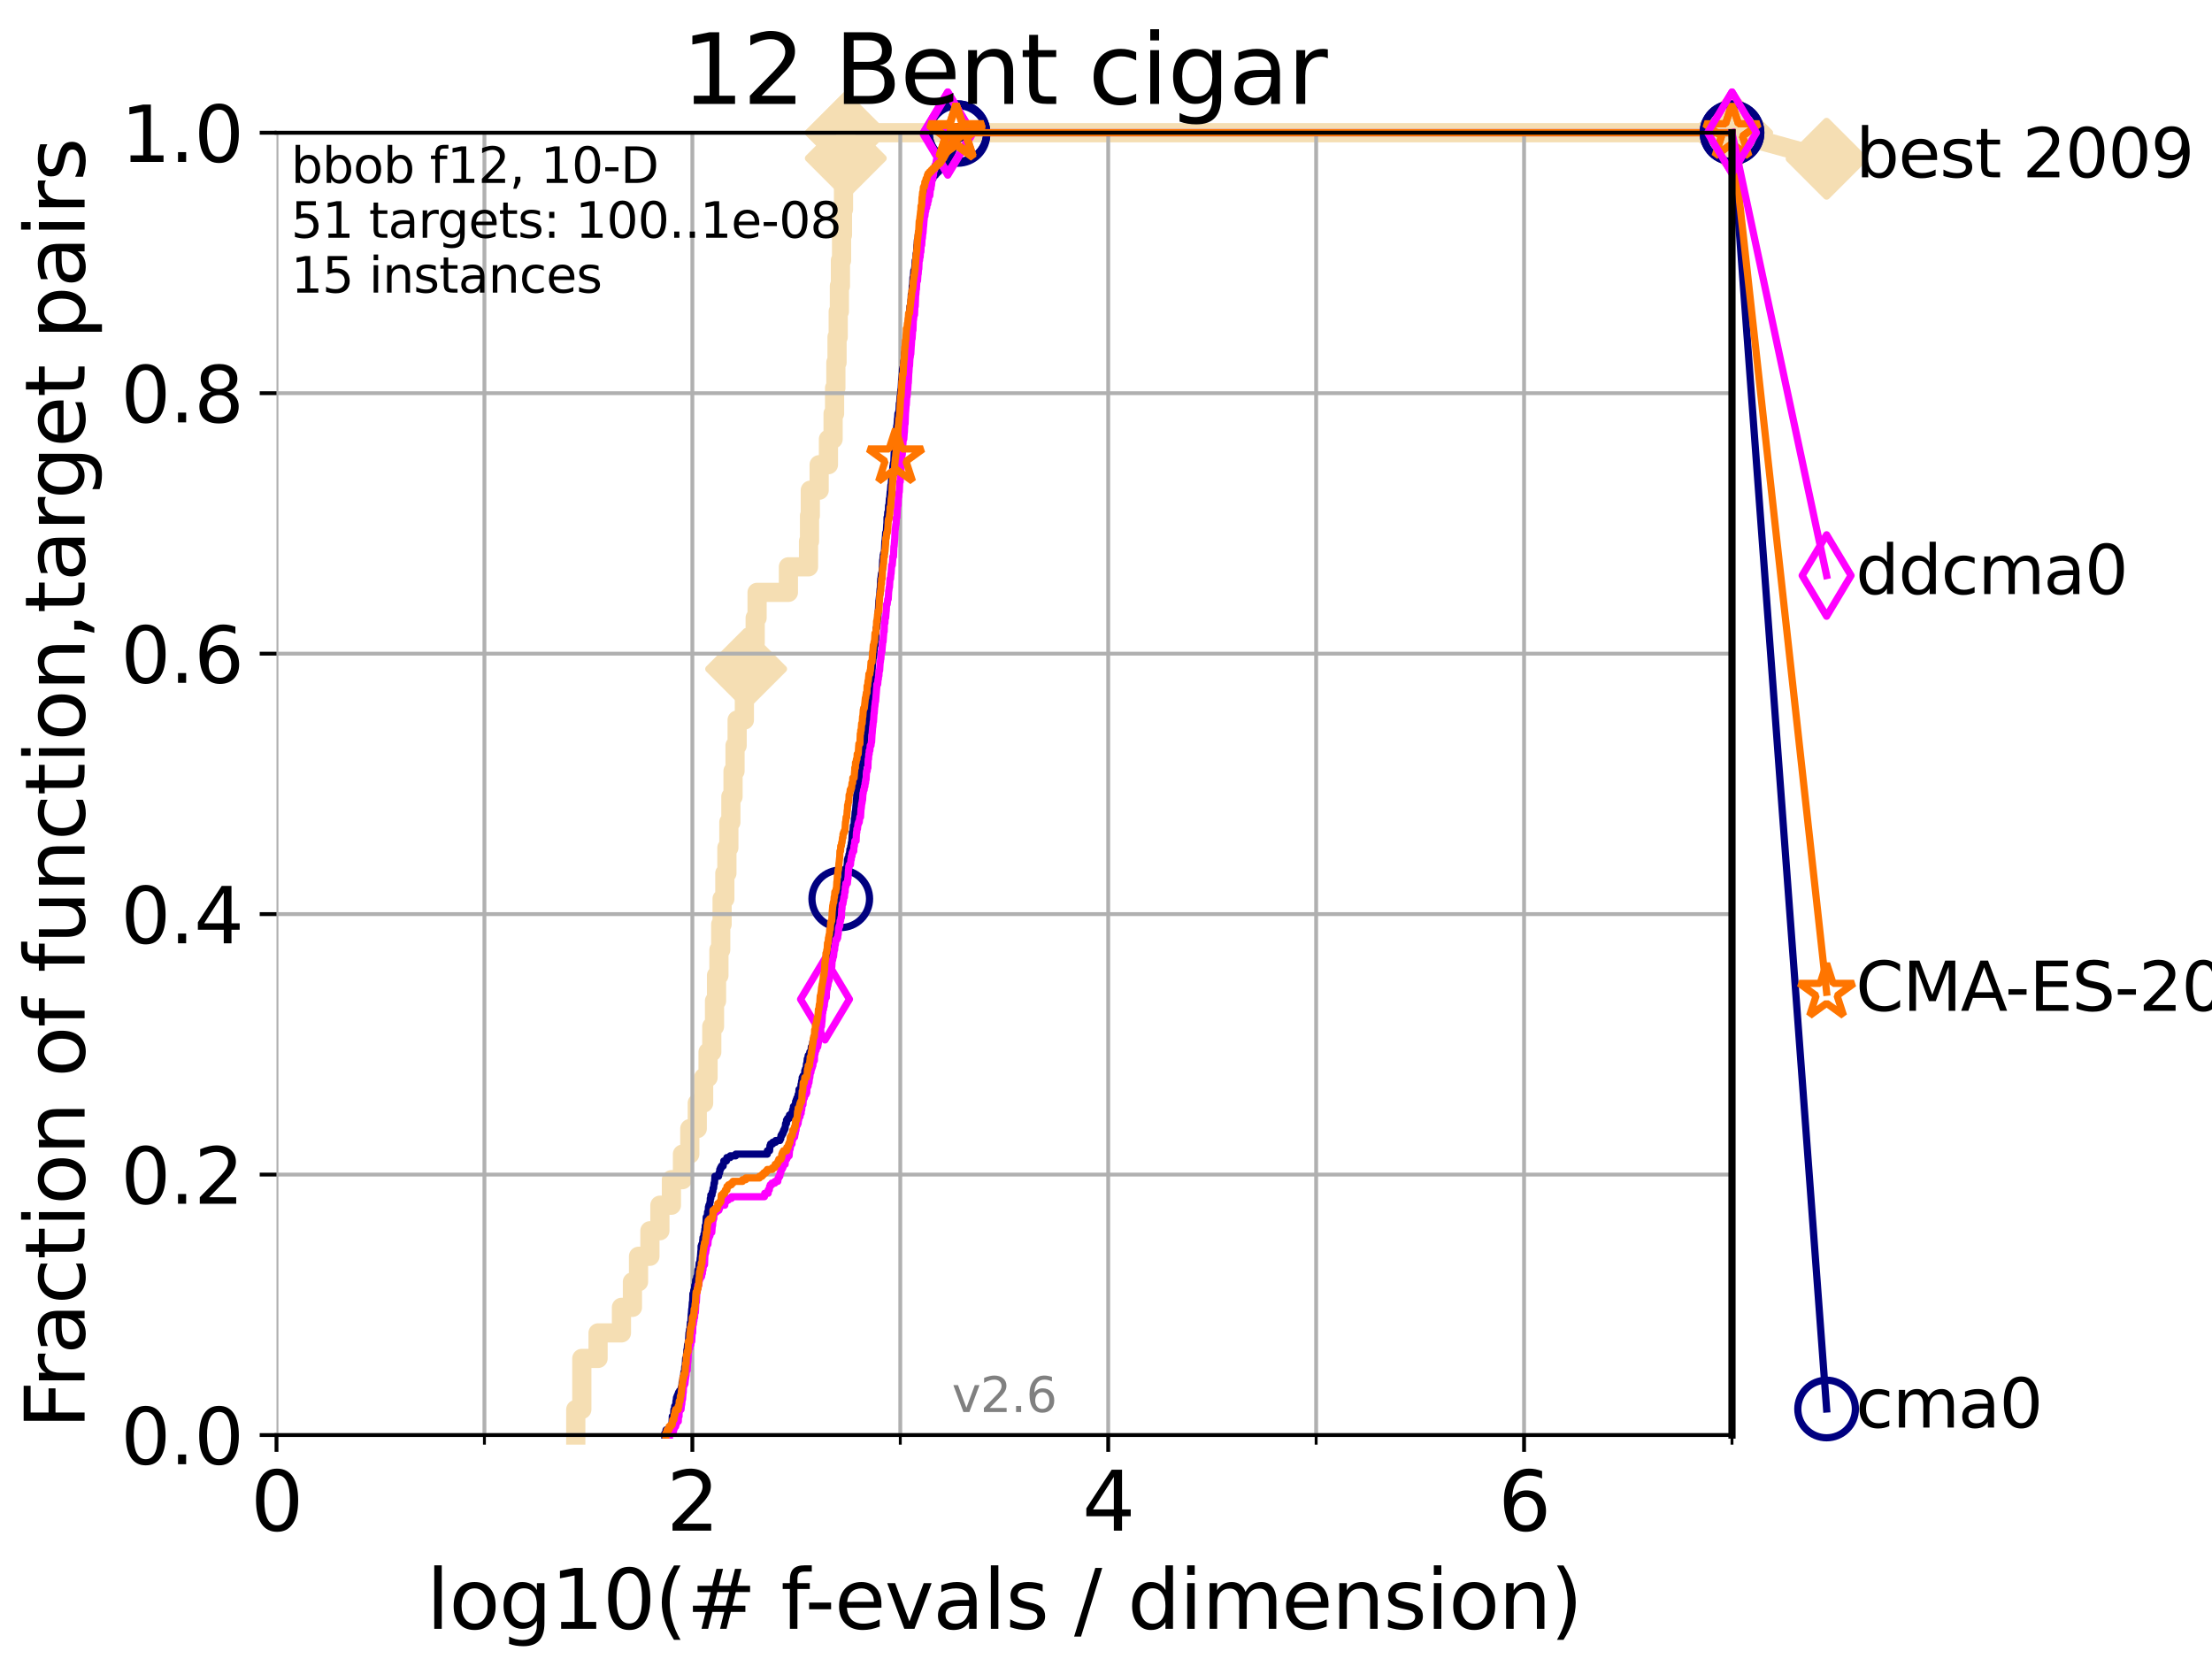 <?xml version="1.0" encoding="utf-8" standalone="no"?>
<!DOCTYPE svg PUBLIC "-//W3C//DTD SVG 1.1//EN"
  "http://www.w3.org/Graphics/SVG/1.1/DTD/svg11.dtd">
<svg xmlns:xlink="http://www.w3.org/1999/xlink" width="460.8pt" height="345.6pt" viewBox="0 0 460.8 345.6" xmlns="http://www.w3.org/2000/svg" version="1.1">
 <defs>
  <style type="text/css">*{stroke-linejoin: round; stroke-linecap: butt}</style>
 </defs>
 <g id="figure_1">
  <g id="patch_1">
   <path d="M 0 345.6 
L 460.8 345.6 
L 460.8 0 
L 0 0 
z
" style="fill: #ffffff"/>
  </g>
  <g id="axes_1">
   <g id="patch_2">
    <path d="M 57.6 298.944 
L 360.806 298.944 
L 360.806 27.648 
L 57.6 27.648 
z
" style="fill: #ffffff"/>
   </g>
   <g id="line2d_1">
    <path d="M 119.945 298.944 
L 119.945 293.624 
L 121.202 293.624 
L 121.202 282.985 
L 124.589 282.985 
L 124.589 277.666 
L 129.458 277.666 
L 129.458 272.346 
L 131.747 272.346 
L 131.747 267.027 
L 133.018 267.027 
L 133.018 261.707 
L 135.389 261.707 
L 135.389 256.388 
L 137.467 256.388 
L 137.467 251.068 
L 139.867 251.068 
L 139.867 245.749 
L 142.165 245.749 
L 142.165 240.429 
L 143.696 240.429 
L 143.696 235.11 
L 145.255 235.11 
L 145.255 229.79 
L 146.579 229.79 
L 146.579 224.471 
L 147.503 224.471 
L 147.503 219.151 
L 148.277 219.151 
L 148.277 213.832 
L 148.845 213.832 
L 148.845 208.512 
L 149.267 208.512 
L 149.267 203.192 
L 149.764 203.192 
L 149.764 197.873 
L 150.139 197.873 
L 150.139 192.553 
L 150.425 192.553 
L 150.425 187.234 
L 150.998 187.234 
L 150.998 181.914 
L 151.427 181.914 
L 151.427 176.595 
L 151.833 176.595 
L 151.833 171.275 
L 152.255 171.275 
L 152.255 165.956 
L 152.704 165.956 
L 152.704 160.636 
L 153.119 160.636 
L 153.119 155.317 
L 153.559 155.317 
L 153.559 149.997 
L 155.067 149.997 
L 155.067 144.678 
L 155.433 144.678 
L 155.433 139.358 
L 157.023 139.358 
L 157.023 134.039 
L 157.317 134.039 
L 157.317 128.719 
L 157.716 128.719 
L 157.716 123.4 
L 164.24 123.4 
L 164.24 118.08 
L 168.431 118.08 
L 168.431 112.76 
L 168.638 112.76 
L 168.638 107.441 
L 168.801 107.441 
L 168.801 102.121 
L 170.644 102.121 
L 170.644 96.802 
L 172.579 96.802 
L 172.579 91.482 
L 173.549 91.482 
L 173.549 86.163 
L 173.856 86.163 
L 173.856 80.843 
L 174.126 80.843 
L 174.126 75.524 
L 174.37 75.524 
L 174.37 70.204 
L 174.615 70.204 
L 174.615 64.885 
L 174.86 64.885 
L 174.86 59.565 
L 175.077 59.565 
L 175.077 54.246 
L 175.316 54.246 
L 175.316 48.926 
L 175.506 48.926 
L 175.506 43.607 
L 175.716 43.607 
L 175.716 38.287 
L 175.947 38.287 
L 175.947 32.968 
L 176.196 32.968 
L 176.196 27.648 
L 360.806 27.648 
" style="fill: none; stroke: #f5deb3; stroke-width: 4; stroke-linecap: square"/>
   </g>
   <g id="line2d_2">
    <defs>
     <path id="mc30b3fc973" d="M -0 7.778 
L 7.778 0 
L 0 -7.778 
L -7.778 -0 
z
" style="stroke: #f5deb3; stroke-width: 1.5; stroke-linejoin: miter"/>
    </defs>
    <g>
     <use xlink:href="#mc30b3fc973" x="155.433" y="139.358" style="fill: #f5deb3; stroke: #f5deb3; stroke-width: 1.5; stroke-linejoin: miter"/>
     <use xlink:href="#mc30b3fc973" x="176.196" y="32.968" style="fill: #f5deb3; stroke: #f5deb3; stroke-width: 1.5; stroke-linejoin: miter"/>
     <use xlink:href="#mc30b3fc973" x="176.196" y="27.648" style="fill: #f5deb3; stroke: #f5deb3; stroke-width: 1.5; stroke-linejoin: miter"/>
     <use xlink:href="#mc30b3fc973" x="176.196" y="27.648" style="fill: #f5deb3; stroke: #f5deb3; stroke-width: 1.5; stroke-linejoin: miter"/>
     <use xlink:href="#mc30b3fc973" x="360.806" y="27.648" style="fill: #f5deb3; stroke: #f5deb3; stroke-width: 1.5; stroke-linejoin: miter"/>
    </g>
   </g>
   <g id="line2d_3">
    <path style="fill: none; stroke: #f5deb3; stroke-width: 4; stroke-linecap: square"/>
    <g/>
   </g>
   <g id="line2d_4">
    <path d="M 360.806 27.648 
L 380.515 33.074 
" style="fill: none; stroke: #f5deb3; stroke-width: 4; stroke-linecap: square"/>
    <g>
     <use xlink:href="#mc30b3fc973" x="360.806" y="27.648" style="fill: #f5deb3; stroke: #f5deb3; stroke-width: 1.5; stroke-linejoin: miter"/>
     <use xlink:href="#mc30b3fc973" x="380.515" y="33.074" style="fill: #f5deb3; stroke: #f5deb3; stroke-width: 1.5; stroke-linejoin: miter"/>
    </g>
   </g>
   <g id="matplotlib.axis_1">
    <g id="xtick_1">
     <g id="line2d_5">
      <path d="M 57.6 298.944 
L 57.6 27.648 
" clip-path="url(#p8d99dc10a7)" style="fill: none; stroke: #b0b0b0; stroke-width: 0.8; stroke-linecap: square"/>
     </g>
     <g id="line2d_6">
      <defs>
       <path id="ma3474d6d70" d="M 0 0 
L 0 3.5 
" style="stroke: #000000; stroke-width: 0.8"/>
      </defs>
      <g>
       <use xlink:href="#ma3474d6d70" x="57.6" y="298.944" style="stroke: #000000; stroke-width: 0.8"/>
      </g>
     </g>
     <g id="text_1">
      <!-- 0 -->
      <g transform="translate(52.192 318.861)scale(0.17 -0.17)">
       <defs>
        <path id="DejaVuSans-30" d="M 2034 4250 
Q 1547 4250 1301 3770 
Q 1056 3291 1056 2328 
Q 1056 1369 1301 889 
Q 1547 409 2034 409 
Q 2525 409 2770 889 
Q 3016 1369 3016 2328 
Q 3016 3291 2770 3770 
Q 2525 4250 2034 4250 
z
M 2034 4750 
Q 2819 4750 3233 4129 
Q 3647 3509 3647 2328 
Q 3647 1150 3233 529 
Q 2819 -91 2034 -91 
Q 1250 -91 836 529 
Q 422 1150 422 2328 
Q 422 3509 836 4129 
Q 1250 4750 2034 4750 
z
" transform="scale(0.016)"/>
       </defs>
       <use xlink:href="#DejaVuSans-30"/>
      </g>
     </g>
    </g>
    <g id="xtick_2">
     <g id="line2d_7">
      <path d="M 144.23 298.944 
L 144.23 27.648 
" clip-path="url(#p8d99dc10a7)" style="fill: none; stroke: #b0b0b0; stroke-width: 0.8; stroke-linecap: square"/>
     </g>
     <g id="line2d_8">
      <g>
       <use xlink:href="#ma3474d6d70" x="144.23" y="298.944" style="stroke: #000000; stroke-width: 0.8"/>
      </g>
     </g>
     <g id="text_2">
      <!-- 2 -->
      <g transform="translate(138.822 318.861)scale(0.17 -0.17)">
       <defs>
        <path id="DejaVuSans-32" d="M 1228 531 
L 3431 531 
L 3431 0 
L 469 0 
L 469 531 
Q 828 903 1448 1529 
Q 2069 2156 2228 2338 
Q 2531 2678 2651 2914 
Q 2772 3150 2772 3378 
Q 2772 3750 2511 3984 
Q 2250 4219 1831 4219 
Q 1534 4219 1204 4116 
Q 875 4013 500 3803 
L 500 4441 
Q 881 4594 1212 4672 
Q 1544 4750 1819 4750 
Q 2544 4750 2975 4387 
Q 3406 4025 3406 3419 
Q 3406 3131 3298 2873 
Q 3191 2616 2906 2266 
Q 2828 2175 2409 1742 
Q 1991 1309 1228 531 
z
" transform="scale(0.016)"/>
       </defs>
       <use xlink:href="#DejaVuSans-32"/>
      </g>
     </g>
    </g>
    <g id="xtick_3">
     <g id="line2d_9">
      <path d="M 230.861 298.944 
L 230.861 27.648 
" clip-path="url(#p8d99dc10a7)" style="fill: none; stroke: #b0b0b0; stroke-width: 0.8; stroke-linecap: square"/>
     </g>
     <g id="line2d_10">
      <g>
       <use xlink:href="#ma3474d6d70" x="230.861" y="298.944" style="stroke: #000000; stroke-width: 0.8"/>
      </g>
     </g>
     <g id="text_3">
      <!-- 4 -->
      <g transform="translate(225.453 318.861)scale(0.17 -0.17)">
       <defs>
        <path id="DejaVuSans-34" d="M 2419 4116 
L 825 1625 
L 2419 1625 
L 2419 4116 
z
M 2253 4666 
L 3047 4666 
L 3047 1625 
L 3713 1625 
L 3713 1100 
L 3047 1100 
L 3047 0 
L 2419 0 
L 2419 1100 
L 313 1100 
L 313 1709 
L 2253 4666 
z
" transform="scale(0.016)"/>
       </defs>
       <use xlink:href="#DejaVuSans-34"/>
      </g>
     </g>
    </g>
    <g id="xtick_4">
     <g id="line2d_11">
      <path d="M 317.491 298.944 
L 317.491 27.648 
" clip-path="url(#p8d99dc10a7)" style="fill: none; stroke: #b0b0b0; stroke-width: 0.8; stroke-linecap: square"/>
     </g>
     <g id="line2d_12">
      <g>
       <use xlink:href="#ma3474d6d70" x="317.491" y="298.944" style="stroke: #000000; stroke-width: 0.8"/>
      </g>
     </g>
     <g id="text_4">
      <!-- 6 -->
      <g transform="translate(312.083 318.861)scale(0.17 -0.17)">
       <defs>
        <path id="DejaVuSans-36" d="M 2113 2584 
Q 1688 2584 1439 2293 
Q 1191 2003 1191 1497 
Q 1191 994 1439 701 
Q 1688 409 2113 409 
Q 2538 409 2786 701 
Q 3034 994 3034 1497 
Q 3034 2003 2786 2293 
Q 2538 2584 2113 2584 
z
M 3366 4563 
L 3366 3988 
Q 3128 4100 2886 4159 
Q 2644 4219 2406 4219 
Q 1781 4219 1451 3797 
Q 1122 3375 1075 2522 
Q 1259 2794 1537 2939 
Q 1816 3084 2150 3084 
Q 2853 3084 3261 2657 
Q 3669 2231 3669 1497 
Q 3669 778 3244 343 
Q 2819 -91 2113 -91 
Q 1303 -91 875 529 
Q 447 1150 447 2328 
Q 447 3434 972 4092 
Q 1497 4750 2381 4750 
Q 2619 4750 2861 4703 
Q 3103 4656 3366 4563 
z
" transform="scale(0.016)"/>
       </defs>
       <use xlink:href="#DejaVuSans-36"/>
      </g>
     </g>
    </g>
    <g id="xtick_5">
     <g id="line2d_13">
      <path d="M 100.915 298.944 
L 100.915 27.648 
" clip-path="url(#p8d99dc10a7)" style="fill: none; stroke: #b0b0b0; stroke-width: 0.8; stroke-linecap: square"/>
     </g>
     <g id="line2d_14">
      <defs>
       <path id="mc62995af4f" d="M 0 0 
L 0 2 
" style="stroke: #000000; stroke-width: 0.6"/>
      </defs>
      <g>
       <use xlink:href="#mc62995af4f" x="100.915" y="298.944" style="stroke: #000000; stroke-width: 0.6"/>
      </g>
     </g>
    </g>
    <g id="xtick_6">
     <g id="line2d_15">
      <path d="M 187.546 298.944 
L 187.546 27.648 
" clip-path="url(#p8d99dc10a7)" style="fill: none; stroke: #b0b0b0; stroke-width: 0.8; stroke-linecap: square"/>
     </g>
     <g id="line2d_16">
      <g>
       <use xlink:href="#mc62995af4f" x="187.546" y="298.944" style="stroke: #000000; stroke-width: 0.6"/>
      </g>
     </g>
    </g>
    <g id="xtick_7">
     <g id="line2d_17">
      <path d="M 274.176 298.944 
L 274.176 27.648 
" clip-path="url(#p8d99dc10a7)" style="fill: none; stroke: #b0b0b0; stroke-width: 0.8; stroke-linecap: square"/>
     </g>
     <g id="line2d_18">
      <g>
       <use xlink:href="#mc62995af4f" x="274.176" y="298.944" style="stroke: #000000; stroke-width: 0.6"/>
      </g>
     </g>
    </g>
    <g id="xtick_8">
     <g id="line2d_19">
      <path d="M 360.806 298.944 
L 360.806 27.648 
" clip-path="url(#p8d99dc10a7)" style="fill: none; stroke: #b0b0b0; stroke-width: 0.8; stroke-linecap: square"/>
     </g>
     <g id="line2d_20">
      <g>
       <use xlink:href="#mc62995af4f" x="360.806" y="298.944" style="stroke: #000000; stroke-width: 0.6"/>
      </g>
     </g>
    </g>
    <g id="text_5">
     <!-- log10(# f-evals / dimension) -->
     <g transform="translate(88.823 339.314)scale(0.17 -0.17)">
      <defs>
       <path id="DejaVuSans-6c" d="M 603 4863 
L 1178 4863 
L 1178 0 
L 603 0 
L 603 4863 
z
" transform="scale(0.016)"/>
       <path id="DejaVuSans-6f" d="M 1959 3097 
Q 1497 3097 1228 2736 
Q 959 2375 959 1747 
Q 959 1119 1226 758 
Q 1494 397 1959 397 
Q 2419 397 2687 759 
Q 2956 1122 2956 1747 
Q 2956 2369 2687 2733 
Q 2419 3097 1959 3097 
z
M 1959 3584 
Q 2709 3584 3137 3096 
Q 3566 2609 3566 1747 
Q 3566 888 3137 398 
Q 2709 -91 1959 -91 
Q 1206 -91 779 398 
Q 353 888 353 1747 
Q 353 2609 779 3096 
Q 1206 3584 1959 3584 
z
" transform="scale(0.016)"/>
       <path id="DejaVuSans-67" d="M 2906 1791 
Q 2906 2416 2648 2759 
Q 2391 3103 1925 3103 
Q 1463 3103 1205 2759 
Q 947 2416 947 1791 
Q 947 1169 1205 825 
Q 1463 481 1925 481 
Q 2391 481 2648 825 
Q 2906 1169 2906 1791 
z
M 3481 434 
Q 3481 -459 3084 -895 
Q 2688 -1331 1869 -1331 
Q 1566 -1331 1297 -1286 
Q 1028 -1241 775 -1147 
L 775 -588 
Q 1028 -725 1275 -790 
Q 1522 -856 1778 -856 
Q 2344 -856 2625 -561 
Q 2906 -266 2906 331 
L 2906 616 
Q 2728 306 2450 153 
Q 2172 0 1784 0 
Q 1141 0 747 490 
Q 353 981 353 1791 
Q 353 2603 747 3093 
Q 1141 3584 1784 3584 
Q 2172 3584 2450 3431 
Q 2728 3278 2906 2969 
L 2906 3500 
L 3481 3500 
L 3481 434 
z
" transform="scale(0.016)"/>
       <path id="DejaVuSans-31" d="M 794 531 
L 1825 531 
L 1825 4091 
L 703 3866 
L 703 4441 
L 1819 4666 
L 2450 4666 
L 2450 531 
L 3481 531 
L 3481 0 
L 794 0 
L 794 531 
z
" transform="scale(0.016)"/>
       <path id="DejaVuSans-28" d="M 1984 4856 
Q 1566 4138 1362 3434 
Q 1159 2731 1159 2009 
Q 1159 1288 1364 580 
Q 1569 -128 1984 -844 
L 1484 -844 
Q 1016 -109 783 600 
Q 550 1309 550 2009 
Q 550 2706 781 3412 
Q 1013 4119 1484 4856 
L 1984 4856 
z
" transform="scale(0.016)"/>
       <path id="DejaVuSans-23" d="M 3272 2816 
L 2363 2816 
L 2100 1772 
L 3016 1772 
L 3272 2816 
z
M 2803 4594 
L 2478 3297 
L 3391 3297 
L 3719 4594 
L 4219 4594 
L 3897 3297 
L 4872 3297 
L 4872 2816 
L 3775 2816 
L 3519 1772 
L 4513 1772 
L 4513 1294 
L 3397 1294 
L 3072 0 
L 2572 0 
L 2894 1294 
L 1978 1294 
L 1656 0 
L 1153 0 
L 1478 1294 
L 494 1294 
L 494 1772 
L 1594 1772 
L 1856 2816 
L 850 2816 
L 850 3297 
L 1978 3297 
L 2297 4594 
L 2803 4594 
z
" transform="scale(0.016)"/>
       <path id="DejaVuSans-20" transform="scale(0.016)"/>
       <path id="DejaVuSans-66" d="M 2375 4863 
L 2375 4384 
L 1825 4384 
Q 1516 4384 1395 4259 
Q 1275 4134 1275 3809 
L 1275 3500 
L 2222 3500 
L 2222 3053 
L 1275 3053 
L 1275 0 
L 697 0 
L 697 3053 
L 147 3053 
L 147 3500 
L 697 3500 
L 697 3744 
Q 697 4328 969 4595 
Q 1241 4863 1831 4863 
L 2375 4863 
z
" transform="scale(0.016)"/>
       <path id="DejaVuSans-2d" d="M 313 2009 
L 1997 2009 
L 1997 1497 
L 313 1497 
L 313 2009 
z
" transform="scale(0.016)"/>
       <path id="DejaVuSans-65" d="M 3597 1894 
L 3597 1613 
L 953 1613 
Q 991 1019 1311 708 
Q 1631 397 2203 397 
Q 2534 397 2845 478 
Q 3156 559 3463 722 
L 3463 178 
Q 3153 47 2828 -22 
Q 2503 -91 2169 -91 
Q 1331 -91 842 396 
Q 353 884 353 1716 
Q 353 2575 817 3079 
Q 1281 3584 2069 3584 
Q 2775 3584 3186 3129 
Q 3597 2675 3597 1894 
z
M 3022 2063 
Q 3016 2534 2758 2815 
Q 2500 3097 2075 3097 
Q 1594 3097 1305 2825 
Q 1016 2553 972 2059 
L 3022 2063 
z
" transform="scale(0.016)"/>
       <path id="DejaVuSans-76" d="M 191 3500 
L 800 3500 
L 1894 563 
L 2988 3500 
L 3597 3500 
L 2284 0 
L 1503 0 
L 191 3500 
z
" transform="scale(0.016)"/>
       <path id="DejaVuSans-61" d="M 2194 1759 
Q 1497 1759 1228 1600 
Q 959 1441 959 1056 
Q 959 750 1161 570 
Q 1363 391 1709 391 
Q 2188 391 2477 730 
Q 2766 1069 2766 1631 
L 2766 1759 
L 2194 1759 
z
M 3341 1997 
L 3341 0 
L 2766 0 
L 2766 531 
Q 2569 213 2275 61 
Q 1981 -91 1556 -91 
Q 1019 -91 701 211 
Q 384 513 384 1019 
Q 384 1609 779 1909 
Q 1175 2209 1959 2209 
L 2766 2209 
L 2766 2266 
Q 2766 2663 2505 2880 
Q 2244 3097 1772 3097 
Q 1472 3097 1187 3025 
Q 903 2953 641 2809 
L 641 3341 
Q 956 3463 1253 3523 
Q 1550 3584 1831 3584 
Q 2591 3584 2966 3190 
Q 3341 2797 3341 1997 
z
" transform="scale(0.016)"/>
       <path id="DejaVuSans-73" d="M 2834 3397 
L 2834 2853 
Q 2591 2978 2328 3040 
Q 2066 3103 1784 3103 
Q 1356 3103 1142 2972 
Q 928 2841 928 2578 
Q 928 2378 1081 2264 
Q 1234 2150 1697 2047 
L 1894 2003 
Q 2506 1872 2764 1633 
Q 3022 1394 3022 966 
Q 3022 478 2636 193 
Q 2250 -91 1575 -91 
Q 1294 -91 989 -36 
Q 684 19 347 128 
L 347 722 
Q 666 556 975 473 
Q 1284 391 1588 391 
Q 1994 391 2212 530 
Q 2431 669 2431 922 
Q 2431 1156 2273 1281 
Q 2116 1406 1581 1522 
L 1381 1569 
Q 847 1681 609 1914 
Q 372 2147 372 2553 
Q 372 3047 722 3315 
Q 1072 3584 1716 3584 
Q 2034 3584 2315 3537 
Q 2597 3491 2834 3397 
z
" transform="scale(0.016)"/>
       <path id="DejaVuSans-2f" d="M 1625 4666 
L 2156 4666 
L 531 -594 
L 0 -594 
L 1625 4666 
z
" transform="scale(0.016)"/>
       <path id="DejaVuSans-64" d="M 2906 2969 
L 2906 4863 
L 3481 4863 
L 3481 0 
L 2906 0 
L 2906 525 
Q 2725 213 2448 61 
Q 2172 -91 1784 -91 
Q 1150 -91 751 415 
Q 353 922 353 1747 
Q 353 2572 751 3078 
Q 1150 3584 1784 3584 
Q 2172 3584 2448 3432 
Q 2725 3281 2906 2969 
z
M 947 1747 
Q 947 1113 1208 752 
Q 1469 391 1925 391 
Q 2381 391 2643 752 
Q 2906 1113 2906 1747 
Q 2906 2381 2643 2742 
Q 2381 3103 1925 3103 
Q 1469 3103 1208 2742 
Q 947 2381 947 1747 
z
" transform="scale(0.016)"/>
       <path id="DejaVuSans-69" d="M 603 3500 
L 1178 3500 
L 1178 0 
L 603 0 
L 603 3500 
z
M 603 4863 
L 1178 4863 
L 1178 4134 
L 603 4134 
L 603 4863 
z
" transform="scale(0.016)"/>
       <path id="DejaVuSans-6d" d="M 3328 2828 
Q 3544 3216 3844 3400 
Q 4144 3584 4550 3584 
Q 5097 3584 5394 3201 
Q 5691 2819 5691 2113 
L 5691 0 
L 5113 0 
L 5113 2094 
Q 5113 2597 4934 2840 
Q 4756 3084 4391 3084 
Q 3944 3084 3684 2787 
Q 3425 2491 3425 1978 
L 3425 0 
L 2847 0 
L 2847 2094 
Q 2847 2600 2669 2842 
Q 2491 3084 2119 3084 
Q 1678 3084 1418 2786 
Q 1159 2488 1159 1978 
L 1159 0 
L 581 0 
L 581 3500 
L 1159 3500 
L 1159 2956 
Q 1356 3278 1631 3431 
Q 1906 3584 2284 3584 
Q 2666 3584 2933 3390 
Q 3200 3197 3328 2828 
z
" transform="scale(0.016)"/>
       <path id="DejaVuSans-6e" d="M 3513 2113 
L 3513 0 
L 2938 0 
L 2938 2094 
Q 2938 2591 2744 2837 
Q 2550 3084 2163 3084 
Q 1697 3084 1428 2787 
Q 1159 2491 1159 1978 
L 1159 0 
L 581 0 
L 581 3500 
L 1159 3500 
L 1159 2956 
Q 1366 3272 1645 3428 
Q 1925 3584 2291 3584 
Q 2894 3584 3203 3211 
Q 3513 2838 3513 2113 
z
" transform="scale(0.016)"/>
       <path id="DejaVuSans-29" d="M 513 4856 
L 1013 4856 
Q 1481 4119 1714 3412 
Q 1947 2706 1947 2009 
Q 1947 1309 1714 600 
Q 1481 -109 1013 -844 
L 513 -844 
Q 928 -128 1133 580 
Q 1338 1288 1338 2009 
Q 1338 2731 1133 3434 
Q 928 4138 513 4856 
z
" transform="scale(0.016)"/>
      </defs>
      <use xlink:href="#DejaVuSans-6c"/>
      <use xlink:href="#DejaVuSans-6f" x="27.783"/>
      <use xlink:href="#DejaVuSans-67" x="88.965"/>
      <use xlink:href="#DejaVuSans-31" x="152.441"/>
      <use xlink:href="#DejaVuSans-30" x="216.064"/>
      <use xlink:href="#DejaVuSans-28" x="279.688"/>
      <use xlink:href="#DejaVuSans-23" x="318.701"/>
      <use xlink:href="#DejaVuSans-20" x="402.49"/>
      <use xlink:href="#DejaVuSans-66" x="434.277"/>
      <use xlink:href="#DejaVuSans-2d" x="463.982"/>
      <use xlink:href="#DejaVuSans-65" x="500.066"/>
      <use xlink:href="#DejaVuSans-76" x="561.59"/>
      <use xlink:href="#DejaVuSans-61" x="620.77"/>
      <use xlink:href="#DejaVuSans-6c" x="682.049"/>
      <use xlink:href="#DejaVuSans-73" x="709.832"/>
      <use xlink:href="#DejaVuSans-20" x="761.932"/>
      <use xlink:href="#DejaVuSans-2f" x="793.719"/>
      <use xlink:href="#DejaVuSans-20" x="827.41"/>
      <use xlink:href="#DejaVuSans-64" x="859.197"/>
      <use xlink:href="#DejaVuSans-69" x="922.674"/>
      <use xlink:href="#DejaVuSans-6d" x="950.457"/>
      <use xlink:href="#DejaVuSans-65" x="1047.869"/>
      <use xlink:href="#DejaVuSans-6e" x="1109.393"/>
      <use xlink:href="#DejaVuSans-73" x="1172.771"/>
      <use xlink:href="#DejaVuSans-69" x="1224.871"/>
      <use xlink:href="#DejaVuSans-6f" x="1252.654"/>
      <use xlink:href="#DejaVuSans-6e" x="1313.836"/>
      <use xlink:href="#DejaVuSans-29" x="1377.215"/>
     </g>
    </g>
   </g>
   <g id="matplotlib.axis_2">
    <g id="ytick_1">
     <g id="line2d_21">
      <path d="M 57.6 298.944 
L 360.806 298.944 
" clip-path="url(#p8d99dc10a7)" style="fill: none; stroke: #b0b0b0; stroke-width: 0.8; stroke-linecap: square"/>
     </g>
     <g id="line2d_22">
      <defs>
       <path id="m35b4213870" d="M 0 0 
L -3.5 0 
" style="stroke: #000000; stroke-width: 0.8"/>
      </defs>
      <g>
       <use xlink:href="#m35b4213870" x="57.6" y="298.944" style="stroke: #000000; stroke-width: 0.8"/>
      </g>
     </g>
     <g id="text_6">
      <!-- 0.0 -->
      <g transform="translate(25.155 305.023)scale(0.16 -0.16)">
       <defs>
        <path id="DejaVuSans-2e" d="M 684 794 
L 1344 794 
L 1344 0 
L 684 0 
L 684 794 
z
" transform="scale(0.016)"/>
       </defs>
       <use xlink:href="#DejaVuSans-30"/>
       <use xlink:href="#DejaVuSans-2e" x="63.623"/>
       <use xlink:href="#DejaVuSans-30" x="95.41"/>
      </g>
     </g>
    </g>
    <g id="ytick_2">
     <g id="line2d_23">
      <path d="M 57.6 244.685 
L 360.806 244.685 
" clip-path="url(#p8d99dc10a7)" style="fill: none; stroke: #b0b0b0; stroke-width: 0.8; stroke-linecap: square"/>
     </g>
     <g id="line2d_24">
      <g>
       <use xlink:href="#m35b4213870" x="57.6" y="244.685" style="stroke: #000000; stroke-width: 0.8"/>
      </g>
     </g>
     <g id="text_7">
      <!-- 0.2 -->
      <g transform="translate(25.155 250.764)scale(0.16 -0.16)">
       <use xlink:href="#DejaVuSans-30"/>
       <use xlink:href="#DejaVuSans-2e" x="63.623"/>
       <use xlink:href="#DejaVuSans-32" x="95.41"/>
      </g>
     </g>
    </g>
    <g id="ytick_3">
     <g id="line2d_25">
      <path d="M 57.6 190.426 
L 360.806 190.426 
" clip-path="url(#p8d99dc10a7)" style="fill: none; stroke: #b0b0b0; stroke-width: 0.8; stroke-linecap: square"/>
     </g>
     <g id="line2d_26">
      <g>
       <use xlink:href="#m35b4213870" x="57.6" y="190.426" style="stroke: #000000; stroke-width: 0.8"/>
      </g>
     </g>
     <g id="text_8">
      <!-- 0.4 -->
      <g transform="translate(25.155 196.504)scale(0.16 -0.16)">
       <use xlink:href="#DejaVuSans-30"/>
       <use xlink:href="#DejaVuSans-2e" x="63.623"/>
       <use xlink:href="#DejaVuSans-34" x="95.41"/>
      </g>
     </g>
    </g>
    <g id="ytick_4">
     <g id="line2d_27">
      <path d="M 57.6 136.166 
L 360.806 136.166 
" clip-path="url(#p8d99dc10a7)" style="fill: none; stroke: #b0b0b0; stroke-width: 0.8; stroke-linecap: square"/>
     </g>
     <g id="line2d_28">
      <g>
       <use xlink:href="#m35b4213870" x="57.6" y="136.166" style="stroke: #000000; stroke-width: 0.8"/>
      </g>
     </g>
     <g id="text_9">
      <!-- 0.6 -->
      <g transform="translate(25.155 142.245)scale(0.16 -0.16)">
       <use xlink:href="#DejaVuSans-30"/>
       <use xlink:href="#DejaVuSans-2e" x="63.623"/>
       <use xlink:href="#DejaVuSans-36" x="95.41"/>
      </g>
     </g>
    </g>
    <g id="ytick_5">
     <g id="line2d_29">
      <path d="M 57.6 81.907 
L 360.806 81.907 
" clip-path="url(#p8d99dc10a7)" style="fill: none; stroke: #b0b0b0; stroke-width: 0.8; stroke-linecap: square"/>
     </g>
     <g id="line2d_30">
      <g>
       <use xlink:href="#m35b4213870" x="57.6" y="81.907" style="stroke: #000000; stroke-width: 0.8"/>
      </g>
     </g>
     <g id="text_10">
      <!-- 0.8 -->
      <g transform="translate(25.155 87.986)scale(0.16 -0.16)">
       <defs>
        <path id="DejaVuSans-38" d="M 2034 2216 
Q 1584 2216 1326 1975 
Q 1069 1734 1069 1313 
Q 1069 891 1326 650 
Q 1584 409 2034 409 
Q 2484 409 2743 651 
Q 3003 894 3003 1313 
Q 3003 1734 2745 1975 
Q 2488 2216 2034 2216 
z
M 1403 2484 
Q 997 2584 770 2862 
Q 544 3141 544 3541 
Q 544 4100 942 4425 
Q 1341 4750 2034 4750 
Q 2731 4750 3128 4425 
Q 3525 4100 3525 3541 
Q 3525 3141 3298 2862 
Q 3072 2584 2669 2484 
Q 3125 2378 3379 2068 
Q 3634 1759 3634 1313 
Q 3634 634 3220 271 
Q 2806 -91 2034 -91 
Q 1263 -91 848 271 
Q 434 634 434 1313 
Q 434 1759 690 2068 
Q 947 2378 1403 2484 
z
M 1172 3481 
Q 1172 3119 1398 2916 
Q 1625 2713 2034 2713 
Q 2441 2713 2670 2916 
Q 2900 3119 2900 3481 
Q 2900 3844 2670 4047 
Q 2441 4250 2034 4250 
Q 1625 4250 1398 4047 
Q 1172 3844 1172 3481 
z
" transform="scale(0.016)"/>
       </defs>
       <use xlink:href="#DejaVuSans-30"/>
       <use xlink:href="#DejaVuSans-2e" x="63.623"/>
       <use xlink:href="#DejaVuSans-38" x="95.41"/>
      </g>
     </g>
    </g>
    <g id="ytick_6">
     <g id="line2d_31">
      <path d="M 57.6 27.648 
L 360.806 27.648 
" clip-path="url(#p8d99dc10a7)" style="fill: none; stroke: #b0b0b0; stroke-width: 0.8; stroke-linecap: square"/>
     </g>
     <g id="line2d_32">
      <g>
       <use xlink:href="#m35b4213870" x="57.6" y="27.648" style="stroke: #000000; stroke-width: 0.8"/>
      </g>
     </g>
     <g id="text_11">
      <!-- 1.0 -->
      <g transform="translate(25.155 33.727)scale(0.16 -0.16)">
       <use xlink:href="#DejaVuSans-31"/>
       <use xlink:href="#DejaVuSans-2e" x="63.623"/>
       <use xlink:href="#DejaVuSans-30" x="95.41"/>
      </g>
     </g>
    </g>
    <g id="text_12">
     <!-- Fraction of function,target pairs -->
     <g transform="translate(17.62 297.681)rotate(-90)scale(0.17 -0.17)">
      <defs>
       <path id="DejaVuSans-46" d="M 628 4666 
L 3309 4666 
L 3309 4134 
L 1259 4134 
L 1259 2759 
L 3109 2759 
L 3109 2228 
L 1259 2228 
L 1259 0 
L 628 0 
L 628 4666 
z
" transform="scale(0.016)"/>
       <path id="DejaVuSans-72" d="M 2631 2963 
Q 2534 3019 2420 3045 
Q 2306 3072 2169 3072 
Q 1681 3072 1420 2755 
Q 1159 2438 1159 1844 
L 1159 0 
L 581 0 
L 581 3500 
L 1159 3500 
L 1159 2956 
Q 1341 3275 1631 3429 
Q 1922 3584 2338 3584 
Q 2397 3584 2469 3576 
Q 2541 3569 2628 3553 
L 2631 2963 
z
" transform="scale(0.016)"/>
       <path id="DejaVuSans-63" d="M 3122 3366 
L 3122 2828 
Q 2878 2963 2633 3030 
Q 2388 3097 2138 3097 
Q 1578 3097 1268 2742 
Q 959 2388 959 1747 
Q 959 1106 1268 751 
Q 1578 397 2138 397 
Q 2388 397 2633 464 
Q 2878 531 3122 666 
L 3122 134 
Q 2881 22 2623 -34 
Q 2366 -91 2075 -91 
Q 1284 -91 818 406 
Q 353 903 353 1747 
Q 353 2603 823 3093 
Q 1294 3584 2113 3584 
Q 2378 3584 2631 3529 
Q 2884 3475 3122 3366 
z
" transform="scale(0.016)"/>
       <path id="DejaVuSans-74" d="M 1172 4494 
L 1172 3500 
L 2356 3500 
L 2356 3053 
L 1172 3053 
L 1172 1153 
Q 1172 725 1289 603 
Q 1406 481 1766 481 
L 2356 481 
L 2356 0 
L 1766 0 
Q 1100 0 847 248 
Q 594 497 594 1153 
L 594 3053 
L 172 3053 
L 172 3500 
L 594 3500 
L 594 4494 
L 1172 4494 
z
" transform="scale(0.016)"/>
       <path id="DejaVuSans-75" d="M 544 1381 
L 544 3500 
L 1119 3500 
L 1119 1403 
Q 1119 906 1312 657 
Q 1506 409 1894 409 
Q 2359 409 2629 706 
Q 2900 1003 2900 1516 
L 2900 3500 
L 3475 3500 
L 3475 0 
L 2900 0 
L 2900 538 
Q 2691 219 2414 64 
Q 2138 -91 1772 -91 
Q 1169 -91 856 284 
Q 544 659 544 1381 
z
M 1991 3584 
L 1991 3584 
z
" transform="scale(0.016)"/>
       <path id="DejaVuSans-2c" d="M 750 794 
L 1409 794 
L 1409 256 
L 897 -744 
L 494 -744 
L 750 256 
L 750 794 
z
" transform="scale(0.016)"/>
       <path id="DejaVuSans-70" d="M 1159 525 
L 1159 -1331 
L 581 -1331 
L 581 3500 
L 1159 3500 
L 1159 2969 
Q 1341 3281 1617 3432 
Q 1894 3584 2278 3584 
Q 2916 3584 3314 3078 
Q 3713 2572 3713 1747 
Q 3713 922 3314 415 
Q 2916 -91 2278 -91 
Q 1894 -91 1617 61 
Q 1341 213 1159 525 
z
M 3116 1747 
Q 3116 2381 2855 2742 
Q 2594 3103 2138 3103 
Q 1681 3103 1420 2742 
Q 1159 2381 1159 1747 
Q 1159 1113 1420 752 
Q 1681 391 2138 391 
Q 2594 391 2855 752 
Q 3116 1113 3116 1747 
z
" transform="scale(0.016)"/>
      </defs>
      <use xlink:href="#DejaVuSans-46"/>
      <use xlink:href="#DejaVuSans-72" x="50.27"/>
      <use xlink:href="#DejaVuSans-61" x="91.383"/>
      <use xlink:href="#DejaVuSans-63" x="152.662"/>
      <use xlink:href="#DejaVuSans-74" x="207.643"/>
      <use xlink:href="#DejaVuSans-69" x="246.852"/>
      <use xlink:href="#DejaVuSans-6f" x="274.635"/>
      <use xlink:href="#DejaVuSans-6e" x="335.816"/>
      <use xlink:href="#DejaVuSans-20" x="399.195"/>
      <use xlink:href="#DejaVuSans-6f" x="430.982"/>
      <use xlink:href="#DejaVuSans-66" x="492.164"/>
      <use xlink:href="#DejaVuSans-20" x="527.369"/>
      <use xlink:href="#DejaVuSans-66" x="559.156"/>
      <use xlink:href="#DejaVuSans-75" x="594.361"/>
      <use xlink:href="#DejaVuSans-6e" x="657.74"/>
      <use xlink:href="#DejaVuSans-63" x="721.119"/>
      <use xlink:href="#DejaVuSans-74" x="776.1"/>
      <use xlink:href="#DejaVuSans-69" x="815.309"/>
      <use xlink:href="#DejaVuSans-6f" x="843.092"/>
      <use xlink:href="#DejaVuSans-6e" x="904.273"/>
      <use xlink:href="#DejaVuSans-2c" x="967.652"/>
      <use xlink:href="#DejaVuSans-74" x="999.439"/>
      <use xlink:href="#DejaVuSans-61" x="1038.648"/>
      <use xlink:href="#DejaVuSans-72" x="1099.928"/>
      <use xlink:href="#DejaVuSans-67" x="1139.291"/>
      <use xlink:href="#DejaVuSans-65" x="1202.768"/>
      <use xlink:href="#DejaVuSans-74" x="1264.291"/>
      <use xlink:href="#DejaVuSans-20" x="1303.5"/>
      <use xlink:href="#DejaVuSans-70" x="1335.287"/>
      <use xlink:href="#DejaVuSans-61" x="1398.764"/>
      <use xlink:href="#DejaVuSans-69" x="1460.043"/>
      <use xlink:href="#DejaVuSans-72" x="1487.826"/>
      <use xlink:href="#DejaVuSans-73" x="1528.939"/>
     </g>
    </g>
   </g>
   <g id="line2d_33">
    <defs>
     <path id="m4eba5c1801" d="M 0 1.5 
C 0.398 1.5 0.779 1.342 1.061 1.061 
C 1.342 0.779 1.5 0.398 1.5 0 
C 1.5 -0.398 1.342 -0.779 1.061 -1.061 
C 0.779 -1.342 0.398 -1.5 0 -1.5 
C -0.398 -1.5 -0.779 -1.342 -1.061 -1.061 
C -1.342 -0.779 -1.5 -0.398 -1.5 0 
C -1.5 0.398 -1.342 0.779 -1.061 1.061 
C -0.779 1.342 -0.398 1.5 0 1.5 
z
" style="stroke: #f5deb3"/>
    </defs>
    <g>
     <use xlink:href="#m4eba5c1801" x="176.196" y="27.648" style="fill: #f5deb3; stroke: #f5deb3"/>
     <use xlink:href="#m4eba5c1801" x="176.196" y="27.648" style="fill: #f5deb3; stroke: #f5deb3"/>
    </g>
   </g>
   <g id="line2d_34">
    <defs>
     <path id="m12cc98303c" d="M 0 1.5 
C 0.398 1.5 0.779 1.342 1.061 1.061 
C 1.342 0.779 1.5 0.398 1.5 0 
C 1.5 -0.398 1.342 -0.779 1.061 -1.061 
C 0.779 -1.342 0.398 -1.5 0 -1.5 
C -0.398 -1.5 -0.779 -1.342 -1.061 -1.061 
C -1.342 -0.779 -1.5 -0.398 -1.5 0 
C -1.5 0.398 -1.342 0.779 -1.061 1.061 
C -0.779 1.342 -0.398 1.5 0 1.5 
z
" style="stroke: #000080"/>
    </defs>
    <g>
     <use xlink:href="#m12cc98303c" x="199.55" y="27.648" style="fill: #000080; stroke: #000080"/>
     <use xlink:href="#m12cc98303c" x="199.55" y="27.648" style="fill: #000080; stroke: #000080"/>
    </g>
   </g>
   <g id="line2d_35">
    <path d="M 138.49 298.944 
L 138.49 298.589 
L 138.743 298.589 
L 138.743 297.88 
L 139.653 297.88 
L 139.725 297.171 
L 139.867 297.171 
L 139.867 296.816 
L 139.986 296.816 
L 140.056 295.043 
L 140.313 295.043 
L 140.382 293.624 
L 140.543 293.624 
L 140.543 292.915 
L 140.748 292.915 
L 140.816 291.851 
L 140.861 291.851 
L 140.928 291.142 
L 141.062 291.142 
L 141.062 290.787 
L 141.217 290.787 
L 141.217 290.433 
L 141.349 290.433 
L 141.349 290.078 
L 141.567 290.078 
L 141.567 289.723 
L 141.847 289.723 
L 141.932 289.014 
L 142.038 289.014 
L 142.102 287.95 
L 142.186 287.95 
L 142.29 286.886 
L 142.373 286.886 
L 142.477 285.822 
L 142.6 285.822 
L 142.641 284.759 
L 142.743 284.759 
L 142.825 282.985 
L 142.986 282.985 
L 143.086 281.212 
L 143.146 281.212 
L 143.226 280.148 
L 143.305 280.148 
L 143.404 279.439 
L 143.423 279.439 
L 143.521 277.666 
L 143.599 277.666 
L 143.638 276.957 
L 143.716 276.957 
L 143.812 275.538 
L 143.908 275.538 
L 144.003 273.765 
L 144.022 273.765 
L 144.098 272.701 
L 144.136 272.701 
L 144.23 271.282 
L 144.287 271.282 
L 144.343 269.509 
L 144.455 269.509 
L 144.529 268.8 
L 144.64 268.8 
L 144.732 267.736 
L 144.859 267.736 
L 144.914 266.672 
L 145.076 266.672 
L 145.148 265.963 
L 145.291 265.963 
L 145.397 264.544 
L 145.538 264.544 
L 145.643 263.126 
L 145.782 263.126 
L 145.869 262.062 
L 145.903 262.062 
L 146.006 260.643 
L 146.04 260.643 
L 146.058 259.579 
L 146.177 259.579 
L 146.177 259.225 
L 146.329 259.225 
L 146.413 258.161 
L 146.446 258.161 
L 146.446 257.806 
L 146.596 257.806 
L 146.646 257.097 
L 146.745 257.097 
L 146.843 256.033 
L 146.909 256.033 
L 146.909 255.324 
L 147.039 255.324 
L 147.119 253.551 
L 147.28 253.551 
L 147.376 252.841 
L 147.392 252.841 
L 147.392 252.487 
L 147.534 252.487 
L 147.582 251.423 
L 147.676 251.423 
L 147.676 251.068 
L 147.816 251.068 
L 147.909 250.359 
L 147.956 250.359 
L 147.971 249.65 
L 148.079 249.65 
L 148.079 248.94 
L 148.322 248.94 
L 148.398 248.231 
L 148.488 248.231 
L 148.548 247.522 
L 148.652 247.522 
L 148.756 246.458 
L 148.845 246.458 
L 148.933 245.039 
L 149.694 245.039 
L 149.778 244.33 
L 149.918 244.33 
L 149.945 243.621 
L 150.097 243.621 
L 150.097 243.266 
L 150.289 243.266 
L 150.289 242.912 
L 150.64 242.912 
L 150.734 242.202 
L 150.774 242.202 
L 150.774 241.848 
L 151.336 241.848 
L 151.414 241.138 
L 152.119 241.138 
L 152.119 240.784 
L 153.259 240.784 
L 153.259 240.429 
L 159.841 240.429 
L 159.858 239.72 
L 160.319 239.72 
L 160.399 238.656 
L 160.526 238.656 
L 160.526 238.301 
L 160.979 238.301 
L 160.979 237.947 
L 161.58 237.947 
L 161.58 237.592 
L 162.471 237.592 
L 162.471 237.237 
L 162.648 237.237 
L 162.698 236.528 
L 162.901 236.528 
L 162.901 236.174 
L 163.102 236.174 
L 163.102 235.819 
L 163.233 235.819 
L 163.233 235.464 
L 163.403 235.464 
L 163.403 235.11 
L 163.545 235.11 
L 163.653 234.046 
L 163.839 234.046 
L 163.839 233.336 
L 164.044 233.336 
L 164.044 232.982 
L 164.414 232.982 
L 164.459 232.273 
L 164.859 232.273 
L 164.859 231.918 
L 165.103 231.918 
L 165.109 231.209 
L 165.226 231.209 
L 165.288 230.499 
L 165.568 230.499 
L 165.568 230.145 
L 165.701 230.145 
L 165.743 229.435 
L 165.886 229.435 
L 165.886 229.081 
L 166.011 229.081 
L 166.011 228.726 
L 166.181 228.726 
L 166.252 228.017 
L 166.397 228.017 
L 166.449 226.953 
L 166.798 226.953 
L 166.871 225.889 
L 166.928 225.889 
L 167.001 225.18 
L 167.096 225.18 
L 167.113 224.471 
L 167.285 224.471 
L 167.285 224.116 
L 167.619 224.116 
L 167.646 223.052 
L 167.765 223.052 
L 167.765 222.697 
L 167.941 222.697 
L 167.995 221.634 
L 168.074 221.634 
L 168.169 220.57 
L 168.285 220.57 
L 168.363 219.86 
L 168.663 219.86 
L 168.699 219.151 
L 168.944 219.151 
L 169.014 218.087 
L 169.24 218.087 
L 169.329 217.023 
L 169.521 217.023 
L 169.585 215.959 
L 169.813 215.959 
L 169.861 214.895 
L 169.953 214.895 
L 170.01 214.186 
L 170.172 214.186 
L 170.214 213.477 
L 170.365 213.477 
L 170.459 212.768 
L 170.547 212.768 
L 170.63 210.64 
L 170.81 210.64 
L 170.833 209.931 
L 171.065 209.931 
L 171.065 209.576 
L 171.191 209.576 
L 171.231 208.512 
L 171.303 208.512 
L 171.374 207.448 
L 171.454 207.448 
L 171.551 206.03 
L 171.682 206.03 
L 171.682 205.675 
L 171.964 205.675 
L 172.067 204.256 
L 172.127 204.256 
L 172.234 203.192 
L 172.335 203.192 
L 172.403 201.774 
L 172.457 201.774 
L 172.512 200.71 
L 172.575 200.71 
L 172.683 200.001 
L 172.823 200.001 
L 172.864 199.291 
L 173.028 199.291 
L 173.089 197.518 
L 173.17 197.518 
L 173.266 196.454 
L 173.386 196.454 
L 173.39 195.745 
L 173.553 195.745 
L 173.625 194.681 
L 173.695 194.681 
L 173.762 193.263 
L 173.84 193.263 
L 173.918 192.199 
L 173.988 192.199 
L 174.026 191.49 
L 174.115 191.49 
L 174.115 191.135 
L 174.256 191.135 
L 174.256 190.78 
L 174.442 190.78 
L 174.544 189.362 
L 174.57 189.362 
L 174.664 188.298 
L 174.857 188.298 
L 174.96 187.234 
L 175.146 187.234 
L 175.241 186.17 
L 175.417 186.17 
L 175.492 185.106 
L 175.563 185.106 
L 175.574 184.397 
L 175.719 184.397 
L 175.786 183.333 
L 175.909 183.333 
L 176.01 181.56 
L 176.172 181.56 
L 176.241 180.85 
L 176.408 180.85 
L 176.514 179.787 
L 176.52 179.787 
L 176.537 179.077 
L 176.638 179.077 
L 176.638 178.723 
L 176.796 178.723 
L 176.845 178.013 
L 176.922 178.013 
L 177.021 177.304 
L 177.044 177.304 
L 177.044 176.949 
L 177.188 176.949 
L 177.23 176.24 
L 177.308 176.24 
L 177.357 175.531 
L 177.428 175.531 
L 177.531 173.758 
L 177.547 173.758 
L 177.547 173.403 
L 177.674 173.403 
L 177.776 171.985 
L 177.924 171.985 
L 177.977 170.566 
L 178.055 170.566 
L 178.145 169.147 
L 178.216 169.147 
L 178.318 167.729 
L 178.333 167.729 
L 178.431 166.31 
L 178.462 166.31 
L 178.468 165.601 
L 178.605 165.601 
L 178.68 164.183 
L 178.77 164.183 
L 178.83 163.119 
L 178.884 163.119 
L 178.988 161.346 
L 179.012 161.346 
L 179.106 160.636 
L 179.136 160.636 
L 179.241 159.572 
L 179.267 159.572 
L 179.267 159.218 
L 179.425 159.218 
L 179.514 158.154 
L 179.595 158.154 
L 179.655 157.445 
L 179.718 157.445 
L 179.812 156.381 
L 179.88 156.381 
L 179.882 155.671 
L 180.02 155.671 
L 180.13 153.898 
L 180.149 153.898 
L 180.216 152.48 
L 180.374 152.48 
L 180.379 151.77 
L 180.516 151.77 
L 180.579 149.997 
L 180.72 149.997 
L 180.814 147.869 
L 180.884 147.869 
L 180.959 146.805 
L 181.018 146.805 
L 181.068 145.387 
L 181.198 145.387 
L 181.282 143.614 
L 181.366 143.614 
L 181.436 141.841 
L 181.499 141.841 
L 181.579 140.777 
L 181.643 140.777 
L 181.754 137.94 
L 181.818 137.94 
L 181.881 136.876 
L 181.998 136.876 
L 182.069 135.457 
L 182.119 135.457 
L 182.214 134.393 
L 182.299 134.393 
L 182.39 133.329 
L 182.418 133.329 
L 182.519 130.847 
L 182.622 130.847 
L 182.709 129.783 
L 182.748 129.783 
L 182.835 128.719 
L 182.867 128.719 
L 182.97 127.301 
L 182.982 127.301 
L 183.083 125.173 
L 183.107 125.173 
L 183.216 124.109 
L 183.249 124.109 
L 183.339 122.69 
L 183.378 122.69 
L 183.472 120.562 
L 183.523 120.562 
L 183.621 119.499 
L 183.684 119.499 
L 183.785 118.789 
L 183.799 118.789 
L 183.886 116.661 
L 183.911 116.661 
L 184.002 115.598 
L 184.081 115.598 
L 184.081 115.243 
L 184.228 115.243 
L 184.333 112.76 
L 184.373 112.76 
L 184.484 111.342 
L 184.493 111.342 
L 184.493 110.987 
L 184.632 110.987 
L 184.726 109.214 
L 184.756 109.214 
L 184.785 107.796 
L 184.889 107.796 
L 184.935 106.732 
L 185.053 106.732 
L 185.102 105.313 
L 185.188 105.313 
L 185.273 103.895 
L 185.339 103.895 
L 185.438 102.476 
L 185.48 102.476 
L 185.584 101.058 
L 185.643 101.058 
L 185.724 99.994 
L 185.755 99.994 
L 185.829 99.284 
L 185.899 99.284 
L 185.993 97.157 
L 186.028 97.157 
L 186.114 96.447 
L 186.197 96.447 
L 186.291 93.965 
L 186.336 93.965 
L 186.428 92.901 
L 186.45 92.901 
L 186.515 91.837 
L 186.577 91.837 
L 186.687 89.709 
L 186.725 89.709 
L 186.825 88.645 
L 186.864 88.645 
L 186.959 87.227 
L 186.994 87.227 
L 187.054 86.163 
L 187.164 86.163 
L 187.273 85.454 
L 187.29 85.454 
L 187.343 84.035 
L 187.41 84.035 
L 187.493 82.616 
L 187.578 82.616 
L 187.656 81.198 
L 187.72 81.198 
L 187.829 79.07 
L 187.857 79.07 
L 187.964 78.006 
L 187.973 78.006 
L 188.006 76.942 
L 188.089 76.942 
L 188.089 76.588 
L 188.204 76.588 
L 188.312 75.169 
L 188.37 75.169 
L 188.48 73.396 
L 188.578 73.396 
L 188.661 72.332 
L 188.698 72.332 
L 188.769 71.268 
L 188.811 71.268 
L 188.811 70.914 
L 188.943 70.914 
L 189.021 69.495 
L 189.07 69.495 
L 189.167 68.076 
L 189.203 68.076 
L 189.241 67.013 
L 189.345 67.013 
L 189.409 65.239 
L 189.517 65.239 
L 189.561 63.821 
L 189.686 63.821 
L 189.785 62.402 
L 189.833 62.402 
L 189.835 61.338 
L 189.989 61.338 
L 190.04 59.565 
L 190.103 59.565 
L 190.186 57.792 
L 190.261 57.792 
L 190.362 56.373 
L 190.456 56.373 
L 190.566 55.664 
L 190.581 55.664 
L 190.662 54.246 
L 190.755 54.246 
L 190.854 52.827 
L 190.925 52.827 
L 191.019 51.054 
L 191.06 51.054 
L 191.114 49.99 
L 191.243 49.99 
L 191.289 48.926 
L 191.366 48.926 
L 191.425 48.217 
L 191.524 48.217 
L 191.575 47.508 
L 191.668 47.508 
L 191.668 47.153 
L 191.8 47.153 
L 191.865 46.089 
L 191.947 46.089 
L 191.957 45.38 
L 192.114 45.38 
L 192.219 44.67 
L 192.274 44.67 
L 192.374 43.607 
L 192.559 43.607 
L 192.559 43.252 
L 192.675 43.252 
L 192.713 42.543 
L 192.862 42.543 
L 192.862 42.188 
L 193.016 42.188 
L 193.029 41.479 
L 193.172 41.479 
L 193.262 40.77 
L 193.328 40.77 
L 193.42 40.06 
L 193.457 40.06 
L 193.551 38.996 
L 193.618 38.996 
L 193.708 38.287 
L 193.808 38.287 
L 193.809 37.578 
L 194.102 37.578 
L 194.102 37.223 
L 194.357 37.223 
L 194.357 36.869 
L 194.469 36.869 
L 194.469 36.514 
L 194.863 36.514 
L 194.863 36.159 
L 195.163 36.159 
L 195.163 35.805 
L 195.531 35.805 
L 195.531 35.45 
L 195.789 35.45 
L 195.789 35.095 
L 196.181 35.095 
L 196.181 34.741 
L 196.394 34.741 
L 196.394 34.386 
L 196.73 34.386 
L 196.73 34.031 
L 197.039 34.031 
L 197.039 33.677 
L 197.278 33.677 
L 197.278 33.322 
L 197.424 33.322 
L 197.424 32.968 
L 197.673 32.968 
L 197.673 32.613 
L 197.935 32.613 
L 197.935 32.258 
L 198.142 32.258 
L 198.142 31.904 
L 198.273 31.904 
L 198.273 31.549 
L 198.444 31.549 
L 198.444 31.194 
L 198.558 31.194 
L 198.558 30.84 
L 198.706 30.84 
L 198.706 30.485 
L 198.869 30.485 
L 198.939 29.776 
L 199.044 29.776 
L 199.044 29.421 
L 199.198 29.421 
L 199.257 28.712 
L 199.339 28.712 
L 199.339 28.357 
L 199.464 28.357 
L 199.55 27.648 
L 360.806 27.648 
L 360.806 27.648 
" style="fill: none; stroke: #000080; stroke-width: 1.5; stroke-linecap: square"/>
   </g>
   <g id="line2d_36">
    <defs>
     <path id="m96a2c75d28" d="M 0 6 
C 1.591 6 3.117 5.368 4.243 4.243 
C 5.368 3.117 6 1.591 6 0 
C 6 -1.591 5.368 -3.117 4.243 -4.243 
C 3.117 -5.368 1.591 -6 0 -6 
C -1.591 -6 -3.117 -5.368 -4.243 -4.243 
C -5.368 -3.117 -6 -1.591 -6 0 
C -6 1.591 -5.368 3.117 -4.243 4.243 
C -3.117 5.368 -1.591 6 0 6 
z
" style="stroke: #000080; stroke-width: 1.5"/>
    </defs>
    <g>
     <use xlink:href="#m96a2c75d28" x="175.146" y="187.234" style="fill-opacity: 0; stroke: #000080; stroke-width: 1.5"/>
     <use xlink:href="#m96a2c75d28" x="199.55" y="28.003" style="fill-opacity: 0; stroke: #000080; stroke-width: 1.5"/>
     <use xlink:href="#m96a2c75d28" x="199.55" y="27.648" style="fill-opacity: 0; stroke: #000080; stroke-width: 1.5"/>
     <use xlink:href="#m96a2c75d28" x="199.55" y="27.648" style="fill-opacity: 0; stroke: #000080; stroke-width: 1.5"/>
     <use xlink:href="#m96a2c75d28" x="360.806" y="27.648" style="fill-opacity: 0; stroke: #000080; stroke-width: 1.5"/>
    </g>
   </g>
   <g id="line2d_37">
    <path style="fill: none; stroke: #000080; stroke-width: 1.5; stroke-linecap: square"/>
    <g/>
   </g>
   <g id="line2d_38">
    <defs>
     <path id="m600d4188e4" d="M 0 1.5 
C 0.398 1.5 0.779 1.342 1.061 1.061 
C 1.342 0.779 1.5 0.398 1.5 0 
C 1.5 -0.398 1.342 -0.779 1.061 -1.061 
C 0.779 -1.342 0.398 -1.5 0 -1.5 
C -0.398 -1.5 -0.779 -1.342 -1.061 -1.061 
C -1.342 -0.779 -1.5 -0.398 -1.5 0 
C -1.5 0.398 -1.342 0.779 -1.061 1.061 
C -0.779 1.342 -0.398 1.5 0 1.5 
z
" style="stroke: #ff00ff"/>
    </defs>
    <g>
     <use xlink:href="#m600d4188e4" x="197.439" y="27.648" style="fill: #ff00ff; stroke: #ff00ff"/>
     <use xlink:href="#m600d4188e4" x="197.439" y="27.648" style="fill: #ff00ff; stroke: #ff00ff"/>
    </g>
   </g>
   <g id="line2d_39">
    <path d="M 139.46 298.944 
L 139.46 298.589 
L 140.009 298.589 
L 140.009 298.235 
L 140.29 298.235 
L 140.382 297.525 
L 140.52 297.525 
L 140.52 297.171 
L 140.748 297.171 
L 140.748 296.816 
L 140.861 296.816 
L 140.883 296.107 
L 141.305 296.107 
L 141.327 295.043 
L 141.459 295.043 
L 141.48 293.979 
L 141.589 293.979 
L 141.589 293.624 
L 141.868 293.624 
L 141.975 292.561 
L 142.017 292.561 
L 142.102 291.497 
L 142.186 291.497 
L 142.29 290.078 
L 142.332 290.078 
L 142.394 288.66 
L 142.518 288.66 
L 142.518 288.305 
L 142.682 288.305 
L 142.784 287.241 
L 142.804 287.241 
L 142.906 286.532 
L 142.926 286.532 
L 142.986 285.468 
L 143.166 285.468 
L 143.246 283.695 
L 143.305 283.695 
L 143.404 281.567 
L 143.462 281.567 
L 143.502 280.858 
L 143.696 280.858 
L 143.754 280.148 
L 143.889 280.148 
L 143.946 279.439 
L 144.098 279.439 
L 144.193 277.666 
L 144.287 277.666 
L 144.343 275.893 
L 144.436 275.893 
L 144.51 275.183 
L 144.548 275.183 
L 144.603 274.474 
L 144.695 274.474 
L 144.732 273.41 
L 144.859 273.41 
L 144.968 271.282 
L 145.058 271.282 
L 145.166 269.155 
L 145.238 269.155 
L 145.309 268.445 
L 145.362 268.445 
L 145.362 267.736 
L 145.573 267.736 
L 145.678 266.672 
L 145.765 266.672 
L 145.765 266.318 
L 145.92 266.318 
L 145.92 265.963 
L 146.143 265.963 
L 146.244 265.254 
L 146.329 265.254 
L 146.329 264.544 
L 146.446 264.544 
L 146.463 263.835 
L 146.563 263.835 
L 146.563 263.48 
L 146.761 263.48 
L 146.843 261.353 
L 146.892 261.353 
L 146.892 260.998 
L 147.006 260.998 
L 147.103 260.289 
L 147.136 260.289 
L 147.232 259.225 
L 147.471 259.225 
L 147.55 258.161 
L 147.597 258.161 
L 147.597 257.806 
L 147.738 257.806 
L 147.738 257.452 
L 147.894 257.452 
L 147.894 256.742 
L 148.277 256.742 
L 148.383 255.324 
L 148.443 255.324 
L 148.503 254.26 
L 148.563 254.26 
L 148.563 253.905 
L 148.682 253.905 
L 148.741 252.841 
L 148.874 252.841 
L 148.874 252.487 
L 149.267 252.487 
L 149.267 252.132 
L 149.764 252.132 
L 149.764 251.778 
L 149.904 251.778 
L 149.945 251.068 
L 150.985 251.068 
L 151.024 250.359 
L 151.246 250.359 
L 151.246 250.004 
L 151.719 250.004 
L 151.719 249.65 
L 152.377 249.65 
L 152.377 249.295 
L 159.25 249.295 
L 159.3 248.586 
L 160.021 248.586 
L 160.037 247.877 
L 160.263 247.877 
L 160.319 247.167 
L 160.463 247.167 
L 160.463 246.813 
L 160.793 246.813 
L 160.793 246.458 
L 161.437 246.458 
L 161.437 246.103 
L 162.031 246.103 
L 162.089 245.394 
L 162.234 245.394 
L 162.234 245.039 
L 162.457 245.039 
L 162.507 244.33 
L 162.655 244.33 
L 162.67 243.621 
L 162.908 243.621 
L 162.908 243.266 
L 163.095 243.266 
L 163.095 242.557 
L 163.559 242.557 
L 163.633 241.493 
L 163.879 241.493 
L 163.879 241.138 
L 164.064 241.138 
L 164.064 240.784 
L 164.389 240.784 
L 164.498 239.365 
L 164.613 239.365 
L 164.67 238.656 
L 164.765 238.656 
L 164.765 238.301 
L 164.985 238.301 
L 164.985 237.592 
L 165.097 237.592 
L 165.196 236.883 
L 165.52 236.883 
L 165.623 236.174 
L 165.665 236.174 
L 165.749 235.464 
L 165.827 235.464 
L 165.898 234.4 
L 166.111 234.4 
L 166.111 234.046 
L 166.263 234.046 
L 166.327 233.336 
L 166.385 233.336 
L 166.403 232.627 
L 166.661 232.627 
L 166.661 231.918 
L 166.894 231.918 
L 166.9 231.209 
L 167.012 231.209 
L 167.09 230.145 
L 167.268 230.145 
L 167.345 229.081 
L 167.389 229.081 
L 167.389 228.726 
L 167.57 228.726 
L 167.651 228.017 
L 167.904 228.017 
L 167.904 227.662 
L 168.058 227.662 
L 168.101 226.598 
L 168.18 226.598 
L 168.18 226.244 
L 168.348 226.244 
L 168.384 225.534 
L 168.524 225.534 
L 168.633 224.471 
L 168.699 224.471 
L 168.796 223.407 
L 168.928 223.407 
L 168.999 222.697 
L 169.1 222.697 
L 169.1 222.343 
L 169.22 222.343 
L 169.22 221.988 
L 169.339 221.988 
L 169.378 221.279 
L 169.477 221.279 
L 169.477 220.924 
L 169.653 220.924 
L 169.707 219.506 
L 169.808 219.506 
L 169.813 218.796 
L 170.034 218.796 
L 170.063 218.087 
L 170.342 218.087 
L 170.449 217.378 
L 170.468 217.378 
L 170.57 216.314 
L 170.58 216.314 
L 170.667 215.25 
L 170.801 215.25 
L 170.801 214.895 
L 170.96 214.895 
L 170.979 213.832 
L 171.123 213.832 
L 171.227 212.768 
L 171.244 212.768 
L 171.347 210.994 
L 171.405 210.994 
L 171.423 210.285 
L 171.555 210.285 
L 171.63 209.576 
L 171.713 209.576 
L 171.796 208.512 
L 171.865 208.512 
L 171.939 207.803 
L 172.136 207.803 
L 172.187 206.03 
L 172.306 206.03 
L 172.394 205.32 
L 172.462 205.32 
L 172.541 204.611 
L 172.591 204.611 
L 172.591 204.256 
L 172.72 204.256 
L 172.823 203.192 
L 172.852 203.192 
L 172.946 202.129 
L 173.024 202.129 
L 173.08 201.419 
L 173.278 201.419 
L 173.354 200.001 
L 173.45 200.001 
L 173.542 199.291 
L 173.636 199.291 
L 173.738 198.228 
L 173.75 198.228 
L 173.75 197.873 
L 173.867 197.873 
L 173.941 196.809 
L 174.022 196.809 
L 174.126 195.745 
L 174.348 195.745 
L 174.348 195.39 
L 174.491 195.39 
L 174.563 194.681 
L 174.604 194.681 
L 174.712 193.263 
L 174.787 193.263 
L 174.787 192.908 
L 174.945 192.908 
L 175 191.844 
L 175.103 191.844 
L 175.183 191.135 
L 175.277 191.135 
L 175.345 189.362 
L 175.403 189.362 
L 175.446 188.298 
L 175.592 188.298 
L 175.691 187.589 
L 175.716 187.589 
L 175.783 186.879 
L 175.898 186.879 
L 175.965 185.815 
L 176.062 185.815 
L 176.093 184.751 
L 176.193 184.751 
L 176.203 184.042 
L 176.52 184.042 
L 176.618 182.978 
L 176.658 182.978 
L 176.749 181.205 
L 176.782 181.205 
L 176.816 180.496 
L 176.915 180.496 
L 176.915 180.141 
L 177.168 180.141 
L 177.25 179.077 
L 177.328 179.077 
L 177.357 178.368 
L 177.482 178.368 
L 177.518 177.659 
L 177.661 177.659 
L 177.661 177.304 
L 177.854 177.304 
L 177.895 176.24 
L 177.98 176.24 
L 178.071 175.176 
L 178.342 175.176 
L 178.416 173.403 
L 178.486 173.403 
L 178.501 172.694 
L 178.623 172.694 
L 178.731 171.63 
L 178.842 171.63 
L 178.842 171.275 
L 179 171.275 
L 179.109 170.211 
L 179.265 170.211 
L 179.369 168.438 
L 179.41 168.438 
L 179.514 167.374 
L 179.56 167.374 
L 179.655 166.665 
L 179.689 166.665 
L 179.772 165.246 
L 179.829 165.246 
L 179.905 164.537 
L 180.02 164.537 
L 180.076 163.828 
L 180.177 163.828 
L 180.221 163.119 
L 180.302 163.119 
L 180.36 162.409 
L 180.423 162.409 
L 180.513 160.636 
L 180.641 160.636 
L 180.715 159.927 
L 180.801 159.927 
L 180.86 158.154 
L 180.924 158.154 
L 180.986 157.09 
L 181.068 157.09 
L 181.074 156.381 
L 181.211 156.381 
L 181.277 155.317 
L 181.442 155.317 
L 181.514 154.607 
L 181.569 154.607 
L 181.664 152.834 
L 181.682 152.834 
L 181.79 151.416 
L 181.823 151.416 
L 181.914 150.352 
L 181.965 150.352 
L 182.074 148.579 
L 182.119 148.579 
L 182.216 147.16 
L 182.249 147.16 
L 182.348 146.096 
L 182.405 146.096 
L 182.516 144.678 
L 182.521 144.678 
L 182.629 143.259 
L 182.641 143.259 
L 182.668 142.55 
L 182.838 142.55 
L 182.92 141.486 
L 182.975 141.486 
L 183.009 140.777 
L 183.09 140.777 
L 183.135 139.713 
L 183.242 139.713 
L 183.35 137.94 
L 183.39 137.94 
L 183.472 137.23 
L 183.507 137.23 
L 183.577 135.812 
L 183.711 135.812 
L 183.822 134.393 
L 183.84 134.393 
L 183.874 133.684 
L 183.963 133.684 
L 184.059 132.265 
L 184.074 132.265 
L 184.093 131.556 
L 184.196 131.556 
L 184.237 129.783 
L 184.348 129.783 
L 184.373 128.719 
L 184.495 128.719 
L 184.601 127.301 
L 184.623 127.301 
L 184.689 125.882 
L 184.82 125.882 
L 184.93 124.818 
L 185.036 124.818 
L 185.134 123.045 
L 185.166 123.045 
L 185.239 122.336 
L 185.294 122.336 
L 185.396 120.562 
L 185.509 120.562 
L 185.591 119.499 
L 185.632 119.499 
L 185.724 118.08 
L 185.755 118.08 
L 185.755 117.725 
L 185.877 117.725 
L 185.987 116.307 
L 185.995 116.307 
L 185.995 115.952 
L 186.136 115.952 
L 186.219 113.824 
L 186.265 113.824 
L 186.368 112.406 
L 186.388 112.406 
L 186.465 110.278 
L 186.511 110.278 
L 186.616 109.214 
L 186.668 109.214 
L 186.727 107.796 
L 186.842 107.796 
L 186.932 106.022 
L 186.957 106.022 
L 186.967 105.313 
L 187.083 105.313 
L 187.15 103.54 
L 187.208 103.54 
L 187.284 102.476 
L 187.336 102.476 
L 187.43 100.348 
L 187.532 100.348 
L 187.596 98.22 
L 187.684 98.22 
L 187.794 95.738 
L 187.802 95.738 
L 187.909 94.674 
L 187.966 94.674 
L 188.074 92.546 
L 188.093 92.546 
L 188.151 91.482 
L 188.276 91.482 
L 188.375 90.064 
L 188.397 90.064 
L 188.483 88.291 
L 188.547 88.291 
L 188.645 85.808 
L 188.663 85.808 
L 188.762 84.39 
L 188.797 84.39 
L 188.894 82.616 
L 188.964 82.616 
L 189.059 81.198 
L 189.096 81.198 
L 189.186 79.779 
L 189.218 79.779 
L 189.315 77.652 
L 189.337 77.652 
L 189.424 76.233 
L 189.473 76.233 
L 189.56 74.46 
L 189.612 74.46 
L 189.698 73.751 
L 189.736 73.751 
L 189.835 71.977 
L 189.85 71.977 
L 189.933 70.559 
L 190.009 70.559 
L 190.114 68.786 
L 190.185 68.786 
L 190.263 66.658 
L 190.305 66.658 
L 190.407 65.594 
L 190.512 65.594 
L 190.584 63.821 
L 190.658 63.821 
L 190.747 61.338 
L 190.791 61.338 
L 190.853 60.274 
L 190.905 60.274 
L 190.999 58.501 
L 191.136 58.501 
L 191.229 57.083 
L 191.275 57.083 
L 191.345 56.019 
L 191.399 56.019 
L 191.475 54.246 
L 191.566 54.246 
L 191.592 53.536 
L 191.688 53.536 
L 191.74 52.472 
L 191.835 52.472 
L 191.89 51.054 
L 192.008 51.054 
L 192.089 49.635 
L 192.154 49.635 
L 192.232 48.571 
L 192.28 48.571 
L 192.374 47.153 
L 192.4 47.153 
L 192.507 45.734 
L 192.532 45.734 
L 192.545 45.025 
L 192.675 45.025 
L 192.777 43.961 
L 192.859 43.961 
L 192.859 43.252 
L 193.054 43.252 
L 193.067 42.543 
L 193.24 42.543 
L 193.287 41.833 
L 193.396 41.833 
L 193.506 40.77 
L 193.7 40.77 
L 193.808 39.351 
L 193.929 39.351 
L 193.985 38.642 
L 194.042 38.642 
L 194.151 37.578 
L 194.162 37.578 
L 194.162 37.223 
L 194.304 37.223 
L 194.387 36.514 
L 194.449 36.514 
L 194.515 35.45 
L 194.675 35.45 
L 194.784 34.386 
L 194.969 34.386 
L 195.019 33.677 
L 195.081 33.677 
L 195.081 33.322 
L 195.247 33.322 
L 195.247 32.968 
L 195.477 32.968 
L 195.477 32.613 
L 195.691 32.613 
L 195.691 32.258 
L 195.814 32.258 
L 195.814 31.904 
L 196.019 31.904 
L 196.019 31.549 
L 196.143 31.549 
L 196.249 30.84 
L 196.385 30.84 
L 196.385 30.485 
L 196.568 30.485 
L 196.568 30.13 
L 196.681 30.13 
L 196.681 29.776 
L 196.917 29.776 
L 196.917 29.421 
L 197.031 29.421 
L 197.031 29.067 
L 197.198 29.067 
L 197.286 28.357 
L 197.325 28.357 
L 197.325 28.003 
L 197.439 28.003 
L 197.439 27.648 
L 360.806 27.648 
L 360.806 27.648 
" style="fill: none; stroke: #ff00ff; stroke-width: 1.5; stroke-linecap: square"/>
   </g>
   <g id="line2d_40">
    <defs>
     <path id="m3cea45b77a" d="M -0 8.485 
L 5.091 0 
L 0 -8.485 
L -5.091 -0 
z
" style="stroke: #ff00ff; stroke-width: 1.5; stroke-linejoin: miter"/>
    </defs>
    <g>
     <use xlink:href="#m3cea45b77a" x="171.865" y="208.157" style="fill-opacity: 0; stroke: #ff00ff; stroke-width: 1.5; stroke-linejoin: miter"/>
     <use xlink:href="#m3cea45b77a" x="197.439" y="28.003" style="fill-opacity: 0; stroke: #ff00ff; stroke-width: 1.5; stroke-linejoin: miter"/>
     <use xlink:href="#m3cea45b77a" x="197.439" y="27.648" style="fill-opacity: 0; stroke: #ff00ff; stroke-width: 1.5; stroke-linejoin: miter"/>
     <use xlink:href="#m3cea45b77a" x="197.439" y="27.648" style="fill-opacity: 0; stroke: #ff00ff; stroke-width: 1.5; stroke-linejoin: miter"/>
     <use xlink:href="#m3cea45b77a" x="360.806" y="27.648" style="fill-opacity: 0; stroke: #ff00ff; stroke-width: 1.5; stroke-linejoin: miter"/>
    </g>
   </g>
   <g id="line2d_41">
    <path style="fill: none; stroke: #ff00ff; stroke-width: 1.5; stroke-linecap: square"/>
    <g/>
   </g>
   <g id="line2d_42">
    <defs>
     <path id="m0a748c1a13" d="M 0 1.5 
C 0.398 1.5 0.779 1.342 1.061 1.061 
C 1.342 0.779 1.5 0.398 1.5 0 
C 1.5 -0.398 1.342 -0.779 1.061 -1.061 
C 0.779 -1.342 0.398 -1.5 0 -1.5 
C -0.398 -1.5 -0.779 -1.342 -1.061 -1.061 
C -1.342 -0.779 -1.5 -0.398 -1.5 0 
C -1.5 0.398 -1.342 0.779 -1.061 1.061 
C -0.779 1.342 -0.398 1.5 0 1.5 
z
" style="stroke: #ff7500"/>
    </defs>
    <g>
     <use xlink:href="#m0a748c1a13" x="199.175" y="27.648" style="fill: #ff7500; stroke: #ff7500"/>
     <use xlink:href="#m0a748c1a13" x="199.175" y="27.648" style="fill: #ff7500; stroke: #ff7500"/>
    </g>
   </g>
   <g id="line2d_43">
    <path d="M 138.693 298.944 
L 138.693 298.589 
L 138.944 298.589 
L 138.969 297.88 
L 139.363 297.88 
L 139.387 297.171 
L 139.725 297.171 
L 139.725 296.816 
L 140.033 296.816 
L 140.127 295.752 
L 140.382 295.752 
L 140.474 294.688 
L 140.612 294.688 
L 140.634 293.979 
L 140.748 293.979 
L 140.748 293.624 
L 141.283 293.624 
L 141.283 292.915 
L 141.437 292.915 
L 141.502 291.851 
L 141.675 291.851 
L 141.74 290.787 
L 141.868 290.787 
L 141.953 289.723 
L 141.996 289.723 
L 142.038 288.66 
L 142.144 288.66 
L 142.186 287.596 
L 142.269 287.596 
L 142.29 286.886 
L 142.436 286.886 
L 142.498 286.177 
L 142.703 286.177 
L 142.804 284.404 
L 142.825 284.404 
L 142.825 284.049 
L 142.946 284.049 
L 142.986 282.276 
L 143.086 282.276 
L 143.146 281.567 
L 143.345 281.567 
L 143.384 279.439 
L 143.657 279.439 
L 143.716 277.666 
L 143.793 277.666 
L 143.85 276.602 
L 143.984 276.602 
L 144.022 275.893 
L 144.174 275.893 
L 144.23 274.474 
L 144.38 274.474 
L 144.38 274.12 
L 144.51 274.12 
L 144.603 272.701 
L 144.732 272.701 
L 144.805 271.637 
L 144.859 271.637 
L 144.968 269.509 
L 145.004 269.509 
L 145.004 269.155 
L 145.238 269.155 
L 145.255 268.445 
L 145.415 268.445 
L 145.468 267.736 
L 145.538 267.736 
L 145.608 266.318 
L 145.661 266.318 
L 145.748 264.899 
L 145.886 264.899 
L 145.886 264.19 
L 146.058 264.19 
L 146.092 263.126 
L 146.244 263.126 
L 146.312 261.707 
L 146.379 261.707 
L 146.463 260.643 
L 146.513 260.643 
L 146.613 259.579 
L 146.695 259.579 
L 146.761 258.87 
L 146.941 258.87 
L 147.006 257.806 
L 147.071 257.806 
L 147.136 256.742 
L 147.264 256.742 
L 147.328 255.324 
L 147.376 255.324 
L 147.455 254.615 
L 147.519 254.615 
L 147.519 254.26 
L 147.816 254.26 
L 147.816 253.905 
L 148.338 253.905 
L 148.443 253.196 
L 148.518 253.196 
L 148.518 252.132 
L 148.904 252.132 
L 148.904 251.778 
L 149.396 251.778 
L 149.396 251.423 
L 149.524 251.423 
L 149.524 250.714 
L 149.918 250.714 
L 149.918 250.359 
L 150.166 250.359 
L 150.262 248.94 
L 150.64 248.94 
L 150.64 248.586 
L 150.972 248.586 
L 150.972 248.231 
L 151.116 248.231 
L 151.116 247.877 
L 151.439 247.877 
L 151.439 247.167 
L 151.77 247.167 
L 151.77 246.813 
L 152.353 246.813 
L 152.353 246.458 
L 152.692 246.458 
L 152.692 246.103 
L 154.682 246.103 
L 154.682 245.749 
L 155.361 245.749 
L 155.361 245.394 
L 158.223 245.394 
L 158.223 245.039 
L 158.752 245.039 
L 158.752 244.685 
L 159.097 244.685 
L 159.097 244.33 
L 159.535 244.33 
L 159.535 243.976 
L 159.841 243.976 
L 159.841 243.621 
L 160.894 243.621 
L 160.894 243.266 
L 161.369 243.266 
L 161.369 242.912 
L 161.482 242.912 
L 161.482 242.557 
L 161.913 242.557 
L 161.913 242.202 
L 162.089 242.202 
L 162.089 241.848 
L 162.234 241.848 
L 162.234 241.493 
L 162.691 241.493 
L 162.691 241.138 
L 162.852 241.138 
L 162.859 240.429 
L 162.998 240.429 
L 162.998 240.075 
L 163.212 240.075 
L 163.212 239.72 
L 163.886 239.72 
L 163.906 239.011 
L 164.188 239.011 
L 164.279 238.301 
L 164.434 238.301 
L 164.434 237.947 
L 164.568 237.947 
L 164.632 236.883 
L 164.803 236.883 
L 164.803 236.528 
L 165.059 236.528 
L 165.134 235.464 
L 165.398 235.464 
L 165.496 234.755 
L 165.647 234.755 
L 165.755 233.336 
L 165.964 233.336 
L 166.052 232.627 
L 166.082 232.627 
L 166.146 231.563 
L 166.252 231.563 
L 166.269 230.854 
L 166.541 230.854 
L 166.576 230.145 
L 166.667 230.145 
L 166.667 229.79 
L 166.815 229.79 
L 166.815 229.435 
L 167.018 229.435 
L 167.113 227.308 
L 167.218 227.308 
L 167.323 225.534 
L 167.559 225.534 
L 167.651 224.471 
L 168 224.471 
L 168 224.116 
L 168.111 224.116 
L 168.217 222.697 
L 168.348 222.697 
L 168.348 221.988 
L 168.638 221.988 
L 168.715 220.924 
L 168.766 220.924 
L 168.771 220.215 
L 168.928 220.215 
L 169.014 219.151 
L 169.085 219.151 
L 169.18 218.087 
L 169.215 218.087 
L 169.304 217.378 
L 169.334 217.378 
L 169.428 216.314 
L 169.502 216.314 
L 169.502 215.959 
L 169.643 215.959 
L 169.707 214.541 
L 169.813 214.541 
L 169.876 213.477 
L 170.02 213.477 
L 170.11 212.768 
L 170.148 212.768 
L 170.238 212.058 
L 170.337 212.058 
L 170.445 210.994 
L 170.449 210.994 
L 170.487 210.285 
L 170.584 210.285 
L 170.686 209.221 
L 170.764 209.221 
L 170.869 207.448 
L 170.942 207.448 
L 171.038 206.739 
L 171.056 206.739 
L 171.155 205.675 
L 171.173 205.675 
L 171.28 204.966 
L 171.311 204.966 
L 171.414 204.256 
L 171.44 204.256 
L 171.538 203.192 
L 171.652 203.192 
L 171.726 202.129 
L 171.774 202.129 
L 171.843 200.355 
L 171.9 200.355 
L 171.964 199.646 
L 172.012 199.646 
L 172.063 198.582 
L 172.153 198.582 
L 172.238 197.873 
L 172.306 197.873 
L 172.382 196.454 
L 172.508 196.454 
L 172.583 195.39 
L 172.62 195.39 
L 172.728 194.681 
L 172.794 194.681 
L 172.852 193.617 
L 172.958 193.617 
L 173.048 192.199 
L 173.149 192.199 
L 173.149 191.844 
L 173.266 191.844 
L 173.374 189.716 
L 173.394 189.716 
L 173.474 188.652 
L 173.51 188.652 
L 173.601 187.943 
L 173.695 187.943 
L 173.77 186.879 
L 173.84 186.879 
L 173.914 185.815 
L 174.099 185.815 
L 174.192 185.106 
L 174.253 185.106 
L 174.329 183.688 
L 174.37 183.688 
L 174.446 182.269 
L 174.514 182.269 
L 174.597 181.205 
L 174.668 181.205 
L 174.772 179.787 
L 174.79 179.787 
L 174.897 178.723 
L 174.923 178.723 
L 174.971 177.304 
L 175.103 177.304 
L 175.139 176.24 
L 175.273 176.24 
L 175.327 175.531 
L 175.406 175.531 
L 175.51 174.467 
L 175.61 174.467 
L 175.61 173.758 
L 175.73 173.758 
L 175.73 173.403 
L 175.884 173.403 
L 175.884 173.048 
L 176.017 173.048 
L 176.124 171.275 
L 176.169 171.275 
L 176.265 170.211 
L 176.395 170.211 
L 176.487 168.793 
L 176.534 168.793 
L 176.568 167.729 
L 176.645 167.729 
L 176.722 167.02 
L 176.829 167.02 
L 176.885 165.601 
L 176.971 165.601 
L 177.08 164.892 
L 177.109 164.892 
L 177.109 164.537 
L 177.276 164.537 
L 177.276 164.183 
L 177.399 164.183 
L 177.489 163.119 
L 177.617 163.119 
L 177.658 162.055 
L 177.93 162.055 
L 178.03 160.636 
L 178.058 160.636 
L 178.064 159.927 
L 178.201 159.927 
L 178.216 158.863 
L 178.336 158.863 
L 178.413 158.154 
L 178.52 158.154 
L 178.574 157.09 
L 178.782 157.09 
L 178.887 155.317 
L 178.914 155.317 
L 178.914 154.962 
L 179.136 154.962 
L 179.212 152.834 
L 179.285 152.834 
L 179.314 152.125 
L 179.398 152.125 
L 179.494 150.706 
L 179.609 150.706 
L 179.689 149.288 
L 179.743 149.288 
L 179.837 147.869 
L 179.905 147.869 
L 179.905 147.515 
L 180.054 147.515 
L 180.163 146.451 
L 180.169 146.451 
L 180.274 145.387 
L 180.332 145.387 
L 180.42 144.678 
L 180.467 144.678 
L 180.467 144.323 
L 180.598 144.323 
L 180.631 142.904 
L 180.739 142.904 
L 180.825 141.841 
L 180.887 141.841 
L 180.986 140.777 
L 180.999 140.777 
L 180.999 140.422 
L 181.211 140.422 
L 181.256 139.713 
L 181.324 139.713 
L 181.429 138.294 
L 181.444 138.294 
L 181.444 137.94 
L 181.669 137.94 
L 181.772 135.812 
L 181.825 135.812 
L 181.922 134.393 
L 182.011 134.393 
L 182.091 133.684 
L 182.179 133.684 
L 182.281 131.911 
L 182.447 131.911 
L 182.516 130.847 
L 182.563 130.847 
L 182.609 129.428 
L 182.714 129.428 
L 182.811 128.01 
L 182.845 128.01 
L 182.91 127.301 
L 183.08 127.301 
L 183.175 125.173 
L 183.211 125.173 
L 183.291 123.754 
L 183.35 123.754 
L 183.428 123.045 
L 183.479 123.045 
L 183.537 121.626 
L 183.623 121.626 
L 183.649 120.562 
L 183.755 120.562 
L 183.858 118.435 
L 183.92 118.435 
L 184.029 117.371 
L 184.072 117.371 
L 184.122 115.952 
L 184.237 115.952 
L 184.257 114.888 
L 184.36 114.888 
L 184.471 113.47 
L 184.48 113.47 
L 184.539 112.051 
L 184.632 112.051 
L 184.719 110.987 
L 184.844 110.987 
L 184.952 109.923 
L 184.956 109.923 
L 185.036 108.505 
L 185.074 108.505 
L 185.074 108.15 
L 185.209 108.15 
L 185.32 107.086 
L 185.362 107.086 
L 185.421 105.668 
L 185.539 105.668 
L 185.643 103.895 
L 185.653 103.895 
L 185.759 103.185 
L 185.788 103.185 
L 185.881 101.058 
L 185.905 101.058 
L 186.002 99.639 
L 186.061 99.639 
L 186.093 98.93 
L 186.172 98.93 
L 186.172 98.575 
L 186.311 98.575 
L 186.408 96.447 
L 186.432 96.447 
L 186.517 95.383 
L 186.561 95.383 
L 186.642 94.319 
L 186.693 94.319 
L 186.77 92.546 
L 186.825 92.546 
L 186.885 91.128 
L 187.019 91.128 
L 187.116 88.645 
L 187.15 88.645 
L 187.248 87.227 
L 187.322 87.227 
L 187.415 86.163 
L 187.436 86.163 
L 187.536 84.035 
L 187.555 84.035 
L 187.596 82.616 
L 187.701 82.616 
L 187.805 80.843 
L 187.815 80.843 
L 187.879 79.425 
L 187.935 79.425 
L 187.997 78.006 
L 188.136 78.006 
L 188.224 75.878 
L 188.249 75.878 
L 188.334 74.814 
L 188.37 74.814 
L 188.478 72.332 
L 188.544 72.332 
L 188.617 70.914 
L 188.688 70.914 
L 188.797 69.14 
L 188.804 69.14 
L 188.815 68.431 
L 188.929 68.431 
L 189.033 67.367 
L 189.092 67.367 
L 189.175 66.303 
L 189.215 66.303 
L 189.282 65.239 
L 189.494 65.239 
L 189.583 63.821 
L 189.629 63.821 
L 189.728 62.757 
L 189.748 62.757 
L 189.843 61.693 
L 189.888 61.693 
L 189.948 60.629 
L 190.032 60.629 
L 190.139 59.92 
L 190.17 59.92 
L 190.256 58.501 
L 190.3 58.501 
L 190.38 57.437 
L 190.462 57.437 
L 190.555 56.373 
L 190.61 56.373 
L 190.701 54.955 
L 190.731 54.955 
L 190.838 53.182 
L 190.867 53.182 
L 190.977 52.118 
L 190.994 52.118 
L 191.105 50.345 
L 191.11 50.345 
L 191.217 49.281 
L 191.234 49.281 
L 191.331 48.217 
L 191.382 48.217 
L 191.487 46.089 
L 191.556 46.089 
L 191.662 45.025 
L 191.675 45.025 
L 191.784 43.961 
L 191.832 43.961 
L 191.866 42.897 
L 191.987 42.897 
L 192.071 41.124 
L 192.11 41.124 
L 192.197 40.06 
L 192.27 40.06 
L 192.364 38.996 
L 192.529 38.996 
L 192.529 38.642 
L 192.654 38.642 
L 192.66 37.932 
L 192.814 37.932 
L 192.919 37.223 
L 193.093 37.223 
L 193.181 36.514 
L 193.322 36.514 
L 193.322 36.159 
L 193.632 36.159 
L 193.632 35.805 
L 193.989 35.805 
L 193.989 35.45 
L 194.311 35.45 
L 194.311 35.095 
L 194.719 35.095 
L 194.719 34.741 
L 195.066 34.741 
L 195.066 34.386 
L 195.402 34.386 
L 195.402 34.031 
L 195.853 34.031 
L 195.853 33.677 
L 196.11 33.677 
L 196.11 33.322 
L 196.327 33.322 
L 196.327 32.968 
L 196.589 32.968 
L 196.589 32.613 
L 196.769 32.613 
L 196.769 32.258 
L 196.968 32.258 
L 196.968 31.904 
L 197.16 31.904 
L 197.16 31.549 
L 197.379 31.549 
L 197.379 31.194 
L 197.662 31.194 
L 197.662 30.84 
L 197.833 30.84 
L 197.833 30.485 
L 198 30.485 
L 198 30.13 
L 198.16 30.13 
L 198.16 29.776 
L 198.375 29.776 
L 198.375 29.421 
L 198.486 29.421 
L 198.486 29.067 
L 198.731 29.067 
L 198.731 28.712 
L 198.907 28.712 
L 198.907 28.357 
L 199.086 28.357 
L 199.175 27.648 
L 360.806 27.648 
L 360.806 27.648 
" style="fill: none; stroke: #ff7500; stroke-width: 1.5; stroke-linecap: square"/>
   </g>
   <g id="line2d_44">
    <defs>
     <path id="ma3105b7fd3" d="M 0 -6 
L -1.347 -1.854 
L -5.706 -1.854 
L -2.18 0.708 
L -3.527 4.854 
L -0 2.292 
L 3.527 4.854 
L 2.18 0.708 
L 5.706 -1.854 
L 1.347 -1.854 
z
" style="stroke: #ff7500; stroke-width: 1.5; stroke-linejoin: bevel"/>
    </defs>
    <g>
     <use xlink:href="#ma3105b7fd3" x="186.561" y="95.383" style="fill-opacity: 0; stroke: #ff7500; stroke-width: 1.5; stroke-linejoin: bevel"/>
     <use xlink:href="#ma3105b7fd3" x="199.175" y="28.003" style="fill-opacity: 0; stroke: #ff7500; stroke-width: 1.5; stroke-linejoin: bevel"/>
     <use xlink:href="#ma3105b7fd3" x="199.175" y="27.648" style="fill-opacity: 0; stroke: #ff7500; stroke-width: 1.5; stroke-linejoin: bevel"/>
     <use xlink:href="#ma3105b7fd3" x="199.175" y="27.648" style="fill-opacity: 0; stroke: #ff7500; stroke-width: 1.5; stroke-linejoin: bevel"/>
     <use xlink:href="#ma3105b7fd3" x="360.806" y="27.648" style="fill-opacity: 0; stroke: #ff7500; stroke-width: 1.5; stroke-linejoin: bevel"/>
    </g>
   </g>
   <g id="line2d_45">
    <path style="fill: none; stroke: #ff7500; stroke-width: 1.5; stroke-linecap: square"/>
    <g/>
   </g>
   <g id="line2d_46">
    <path d="M 360.806 27.648 
L 380.515 293.518 
" style="fill: none; stroke: #000080; stroke-width: 1.5; stroke-linecap: square"/>
    <g>
     <use xlink:href="#m96a2c75d28" x="360.806" y="27.648" style="fill-opacity: 0; stroke: #000080; stroke-width: 1.5"/>
     <use xlink:href="#m96a2c75d28" x="380.515" y="293.518" style="fill-opacity: 0; stroke: #000080; stroke-width: 1.5"/>
    </g>
   </g>
   <g id="line2d_47">
    <path d="M 360.806 27.648 
L 380.515 206.703 
" style="fill: none; stroke: #ff7500; stroke-width: 1.5; stroke-linecap: square"/>
    <g>
     <use xlink:href="#ma3105b7fd3" x="360.806" y="27.648" style="fill-opacity: 0; stroke: #ff7500; stroke-width: 1.5; stroke-linejoin: bevel"/>
     <use xlink:href="#ma3105b7fd3" x="380.515" y="206.703" style="fill-opacity: 0; stroke: #ff7500; stroke-width: 1.5; stroke-linejoin: bevel"/>
    </g>
   </g>
   <g id="line2d_48">
    <path d="M 360.806 27.648 
L 380.515 119.889 
" style="fill: none; stroke: #ff00ff; stroke-width: 1.5; stroke-linecap: square"/>
    <g>
     <use xlink:href="#m3cea45b77a" x="360.806" y="27.648" style="fill-opacity: 0; stroke: #ff00ff; stroke-width: 1.5; stroke-linejoin: miter"/>
     <use xlink:href="#m3cea45b77a" x="380.515" y="119.889" style="fill-opacity: 0; stroke: #ff00ff; stroke-width: 1.5; stroke-linejoin: miter"/>
    </g>
   </g>
   <g id="line2d_49">
    <path d="M 360.806 298.944 
L 360.806 27.648 
" style="fill: none; stroke: #000000; stroke-width: 1.5; stroke-linecap: square"/>
   </g>
   <g id="patch_3">
    <path d="M 57.6 298.944 
L 360.806 298.944 
" style="fill: none; stroke: #000000; stroke-width: 0.8; stroke-linejoin: miter; stroke-linecap: square"/>
   </g>
   <g id="patch_4">
    <path d="M 57.6 27.648 
L 360.806 27.648 
" style="fill: none; stroke: #000000; stroke-width: 0.8; stroke-linejoin: miter; stroke-linecap: square"/>
   </g>
   <g id="text_13">
    <!-- cma0 -->
    <g transform="translate(386.579 297.381)scale(0.14 -0.14)">
     <use xlink:href="#DejaVuSans-63"/>
     <use xlink:href="#DejaVuSans-6d" x="54.98"/>
     <use xlink:href="#DejaVuSans-61" x="152.393"/>
     <use xlink:href="#DejaVuSans-30" x="213.672"/>
    </g>
   </g>
   <g id="text_14">
    <!-- CMA-ES-20 -->
    <g transform="translate(386.579 210.566)scale(0.14 -0.14)">
     <defs>
      <path id="DejaVuSans-43" d="M 4122 4306 
L 4122 3641 
Q 3803 3938 3442 4084 
Q 3081 4231 2675 4231 
Q 1875 4231 1450 3742 
Q 1025 3253 1025 2328 
Q 1025 1406 1450 917 
Q 1875 428 2675 428 
Q 3081 428 3442 575 
Q 3803 722 4122 1019 
L 4122 359 
Q 3791 134 3420 21 
Q 3050 -91 2638 -91 
Q 1578 -91 968 557 
Q 359 1206 359 2328 
Q 359 3453 968 4101 
Q 1578 4750 2638 4750 
Q 3056 4750 3426 4639 
Q 3797 4528 4122 4306 
z
" transform="scale(0.016)"/>
      <path id="DejaVuSans-4d" d="M 628 4666 
L 1569 4666 
L 2759 1491 
L 3956 4666 
L 4897 4666 
L 4897 0 
L 4281 0 
L 4281 4097 
L 3078 897 
L 2444 897 
L 1241 4097 
L 1241 0 
L 628 0 
L 628 4666 
z
" transform="scale(0.016)"/>
      <path id="DejaVuSans-41" d="M 2188 4044 
L 1331 1722 
L 3047 1722 
L 2188 4044 
z
M 1831 4666 
L 2547 4666 
L 4325 0 
L 3669 0 
L 3244 1197 
L 1141 1197 
L 716 0 
L 50 0 
L 1831 4666 
z
" transform="scale(0.016)"/>
      <path id="DejaVuSans-45" d="M 628 4666 
L 3578 4666 
L 3578 4134 
L 1259 4134 
L 1259 2753 
L 3481 2753 
L 3481 2222 
L 1259 2222 
L 1259 531 
L 3634 531 
L 3634 0 
L 628 0 
L 628 4666 
z
" transform="scale(0.016)"/>
      <path id="DejaVuSans-53" d="M 3425 4513 
L 3425 3897 
Q 3066 4069 2747 4153 
Q 2428 4238 2131 4238 
Q 1616 4238 1336 4038 
Q 1056 3838 1056 3469 
Q 1056 3159 1242 3001 
Q 1428 2844 1947 2747 
L 2328 2669 
Q 3034 2534 3370 2195 
Q 3706 1856 3706 1288 
Q 3706 609 3251 259 
Q 2797 -91 1919 -91 
Q 1588 -91 1214 -16 
Q 841 59 441 206 
L 441 856 
Q 825 641 1194 531 
Q 1563 422 1919 422 
Q 2459 422 2753 634 
Q 3047 847 3047 1241 
Q 3047 1584 2836 1778 
Q 2625 1972 2144 2069 
L 1759 2144 
Q 1053 2284 737 2584 
Q 422 2884 422 3419 
Q 422 4038 858 4394 
Q 1294 4750 2059 4750 
Q 2388 4750 2728 4690 
Q 3069 4631 3425 4513 
z
" transform="scale(0.016)"/>
     </defs>
     <use xlink:href="#DejaVuSans-43"/>
     <use xlink:href="#DejaVuSans-4d" x="69.824"/>
     <use xlink:href="#DejaVuSans-41" x="156.104"/>
     <use xlink:href="#DejaVuSans-2d" x="222.262"/>
     <use xlink:href="#DejaVuSans-45" x="258.346"/>
     <use xlink:href="#DejaVuSans-53" x="321.529"/>
     <use xlink:href="#DejaVuSans-2d" x="385.006"/>
     <use xlink:href="#DejaVuSans-32" x="421.09"/>
     <use xlink:href="#DejaVuSans-30" x="484.713"/>
    </g>
   </g>
   <g id="text_15">
    <!-- ddcma0 -->
    <g transform="translate(386.579 123.752)scale(0.14 -0.14)">
     <use xlink:href="#DejaVuSans-64"/>
     <use xlink:href="#DejaVuSans-64" x="63.477"/>
     <use xlink:href="#DejaVuSans-63" x="126.953"/>
     <use xlink:href="#DejaVuSans-6d" x="181.934"/>
     <use xlink:href="#DejaVuSans-61" x="279.346"/>
     <use xlink:href="#DejaVuSans-30" x="340.625"/>
    </g>
   </g>
   <g id="text_16">
    <!-- best 2009 -->
    <g transform="translate(386.579 36.937)scale(0.14 -0.14)">
     <defs>
      <path id="DejaVuSans-62" d="M 3116 1747 
Q 3116 2381 2855 2742 
Q 2594 3103 2138 3103 
Q 1681 3103 1420 2742 
Q 1159 2381 1159 1747 
Q 1159 1113 1420 752 
Q 1681 391 2138 391 
Q 2594 391 2855 752 
Q 3116 1113 3116 1747 
z
M 1159 2969 
Q 1341 3281 1617 3432 
Q 1894 3584 2278 3584 
Q 2916 3584 3314 3078 
Q 3713 2572 3713 1747 
Q 3713 922 3314 415 
Q 2916 -91 2278 -91 
Q 1894 -91 1617 61 
Q 1341 213 1159 525 
L 1159 0 
L 581 0 
L 581 4863 
L 1159 4863 
L 1159 2969 
z
" transform="scale(0.016)"/>
      <path id="DejaVuSans-39" d="M 703 97 
L 703 672 
Q 941 559 1184 500 
Q 1428 441 1663 441 
Q 2288 441 2617 861 
Q 2947 1281 2994 2138 
Q 2813 1869 2534 1725 
Q 2256 1581 1919 1581 
Q 1219 1581 811 2004 
Q 403 2428 403 3163 
Q 403 3881 828 4315 
Q 1253 4750 1959 4750 
Q 2769 4750 3195 4129 
Q 3622 3509 3622 2328 
Q 3622 1225 3098 567 
Q 2575 -91 1691 -91 
Q 1453 -91 1209 -44 
Q 966 3 703 97 
z
M 1959 2075 
Q 2384 2075 2632 2365 
Q 2881 2656 2881 3163 
Q 2881 3666 2632 3958 
Q 2384 4250 1959 4250 
Q 1534 4250 1286 3958 
Q 1038 3666 1038 3163 
Q 1038 2656 1286 2365 
Q 1534 2075 1959 2075 
z
" transform="scale(0.016)"/>
     </defs>
     <use xlink:href="#DejaVuSans-62"/>
     <use xlink:href="#DejaVuSans-65" x="63.477"/>
     <use xlink:href="#DejaVuSans-73" x="125"/>
     <use xlink:href="#DejaVuSans-74" x="177.1"/>
     <use xlink:href="#DejaVuSans-20" x="216.309"/>
     <use xlink:href="#DejaVuSans-32" x="248.096"/>
     <use xlink:href="#DejaVuSans-30" x="311.719"/>
     <use xlink:href="#DejaVuSans-30" x="375.342"/>
     <use xlink:href="#DejaVuSans-39" x="438.965"/>
    </g>
   </g>
   <g id="text_17">
    <!-- bbob f12, 10-D -->
    <g transform="translate(60.632 38.111)scale(0.102 -0.102)">
     <defs>
      <path id="DejaVuSans-44" d="M 1259 4147 
L 1259 519 
L 2022 519 
Q 2988 519 3436 956 
Q 3884 1394 3884 2338 
Q 3884 3275 3436 3711 
Q 2988 4147 2022 4147 
L 1259 4147 
z
M 628 4666 
L 1925 4666 
Q 3281 4666 3915 4102 
Q 4550 3538 4550 2338 
Q 4550 1131 3912 565 
Q 3275 0 1925 0 
L 628 0 
L 628 4666 
z
" transform="scale(0.016)"/>
     </defs>
     <use xlink:href="#DejaVuSans-62"/>
     <use xlink:href="#DejaVuSans-62" x="63.477"/>
     <use xlink:href="#DejaVuSans-6f" x="126.953"/>
     <use xlink:href="#DejaVuSans-62" x="188.135"/>
     <use xlink:href="#DejaVuSans-20" x="251.611"/>
     <use xlink:href="#DejaVuSans-66" x="283.398"/>
     <use xlink:href="#DejaVuSans-31" x="318.604"/>
     <use xlink:href="#DejaVuSans-32" x="382.227"/>
     <use xlink:href="#DejaVuSans-2c" x="445.85"/>
     <use xlink:href="#DejaVuSans-20" x="477.637"/>
     <use xlink:href="#DejaVuSans-31" x="509.424"/>
     <use xlink:href="#DejaVuSans-30" x="573.047"/>
     <use xlink:href="#DejaVuSans-2d" x="636.67"/>
     <use xlink:href="#DejaVuSans-44" x="672.754"/>
    </g>
    <!-- 51 targets: 100..1e-08 -->
    <g transform="translate(60.632 49.533)scale(0.102 -0.102)">
     <defs>
      <path id="DejaVuSans-35" d="M 691 4666 
L 3169 4666 
L 3169 4134 
L 1269 4134 
L 1269 2991 
Q 1406 3038 1543 3061 
Q 1681 3084 1819 3084 
Q 2600 3084 3056 2656 
Q 3513 2228 3513 1497 
Q 3513 744 3044 326 
Q 2575 -91 1722 -91 
Q 1428 -91 1123 -41 
Q 819 9 494 109 
L 494 744 
Q 775 591 1075 516 
Q 1375 441 1709 441 
Q 2250 441 2565 725 
Q 2881 1009 2881 1497 
Q 2881 1984 2565 2268 
Q 2250 2553 1709 2553 
Q 1456 2553 1204 2497 
Q 953 2441 691 2322 
L 691 4666 
z
" transform="scale(0.016)"/>
      <path id="DejaVuSans-3a" d="M 750 794 
L 1409 794 
L 1409 0 
L 750 0 
L 750 794 
z
M 750 3309 
L 1409 3309 
L 1409 2516 
L 750 2516 
L 750 3309 
z
" transform="scale(0.016)"/>
     </defs>
     <use xlink:href="#DejaVuSans-35"/>
     <use xlink:href="#DejaVuSans-31" x="63.623"/>
     <use xlink:href="#DejaVuSans-20" x="127.246"/>
     <use xlink:href="#DejaVuSans-74" x="159.033"/>
     <use xlink:href="#DejaVuSans-61" x="198.242"/>
     <use xlink:href="#DejaVuSans-72" x="259.521"/>
     <use xlink:href="#DejaVuSans-67" x="298.885"/>
     <use xlink:href="#DejaVuSans-65" x="362.361"/>
     <use xlink:href="#DejaVuSans-74" x="423.885"/>
     <use xlink:href="#DejaVuSans-73" x="463.094"/>
     <use xlink:href="#DejaVuSans-3a" x="515.193"/>
     <use xlink:href="#DejaVuSans-20" x="548.885"/>
     <use xlink:href="#DejaVuSans-31" x="580.672"/>
     <use xlink:href="#DejaVuSans-30" x="644.295"/>
     <use xlink:href="#DejaVuSans-30" x="707.918"/>
     <use xlink:href="#DejaVuSans-2e" x="771.541"/>
     <use xlink:href="#DejaVuSans-2e" x="803.328"/>
     <use xlink:href="#DejaVuSans-31" x="835.115"/>
     <use xlink:href="#DejaVuSans-65" x="898.738"/>
     <use xlink:href="#DejaVuSans-2d" x="960.262"/>
     <use xlink:href="#DejaVuSans-30" x="996.346"/>
     <use xlink:href="#DejaVuSans-38" x="1059.969"/>
    </g>
    <!-- 15 instances -->
    <g transform="translate(60.632 60.955)scale(0.102 -0.102)">
     <use xlink:href="#DejaVuSans-31"/>
     <use xlink:href="#DejaVuSans-35" x="63.623"/>
     <use xlink:href="#DejaVuSans-20" x="127.246"/>
     <use xlink:href="#DejaVuSans-69" x="159.033"/>
     <use xlink:href="#DejaVuSans-6e" x="186.816"/>
     <use xlink:href="#DejaVuSans-73" x="250.195"/>
     <use xlink:href="#DejaVuSans-74" x="302.295"/>
     <use xlink:href="#DejaVuSans-61" x="341.504"/>
     <use xlink:href="#DejaVuSans-6e" x="402.783"/>
     <use xlink:href="#DejaVuSans-63" x="466.162"/>
     <use xlink:href="#DejaVuSans-65" x="521.143"/>
     <use xlink:href="#DejaVuSans-73" x="582.666"/>
    </g>
   </g>
   <g id="text_18">
    <!-- v2.6 -->
    <g style="fill: #808080" transform="translate(198.292 294.151)scale(0.1 -0.1)">
     <use xlink:href="#DejaVuSans-76"/>
     <use xlink:href="#DejaVuSans-32" x="59.18"/>
     <use xlink:href="#DejaVuSans-2e" x="122.803"/>
     <use xlink:href="#DejaVuSans-36" x="154.59"/>
    </g>
   </g>
   <g id="text_19">
    <!-- 12 Bent cigar -->
    <g transform="translate(141.986 21.648)scale(0.2 -0.2)">
     <defs>
      <path id="DejaVuSans-42" d="M 1259 2228 
L 1259 519 
L 2272 519 
Q 2781 519 3026 730 
Q 3272 941 3272 1375 
Q 3272 1813 3026 2020 
Q 2781 2228 2272 2228 
L 1259 2228 
z
M 1259 4147 
L 1259 2741 
L 2194 2741 
Q 2656 2741 2882 2914 
Q 3109 3088 3109 3444 
Q 3109 3797 2882 3972 
Q 2656 4147 2194 4147 
L 1259 4147 
z
M 628 4666 
L 2241 4666 
Q 2963 4666 3353 4366 
Q 3744 4066 3744 3513 
Q 3744 3084 3544 2831 
Q 3344 2578 2956 2516 
Q 3422 2416 3680 2098 
Q 3938 1781 3938 1306 
Q 3938 681 3513 340 
Q 3088 0 2303 0 
L 628 0 
L 628 4666 
z
" transform="scale(0.016)"/>
     </defs>
     <use xlink:href="#DejaVuSans-31"/>
     <use xlink:href="#DejaVuSans-32" x="63.623"/>
     <use xlink:href="#DejaVuSans-20" x="127.246"/>
     <use xlink:href="#DejaVuSans-42" x="159.033"/>
     <use xlink:href="#DejaVuSans-65" x="227.637"/>
     <use xlink:href="#DejaVuSans-6e" x="289.16"/>
     <use xlink:href="#DejaVuSans-74" x="352.539"/>
     <use xlink:href="#DejaVuSans-20" x="391.748"/>
     <use xlink:href="#DejaVuSans-63" x="423.535"/>
     <use xlink:href="#DejaVuSans-69" x="478.516"/>
     <use xlink:href="#DejaVuSans-67" x="506.299"/>
     <use xlink:href="#DejaVuSans-61" x="569.775"/>
     <use xlink:href="#DejaVuSans-72" x="631.055"/>
    </g>
   </g>
  </g>
 </g>
 <defs>
  <clipPath id="p8d99dc10a7">
   <rect x="57.6" y="27.648" width="303.206" height="271.296"/>
  </clipPath>
 </defs>
</svg>
